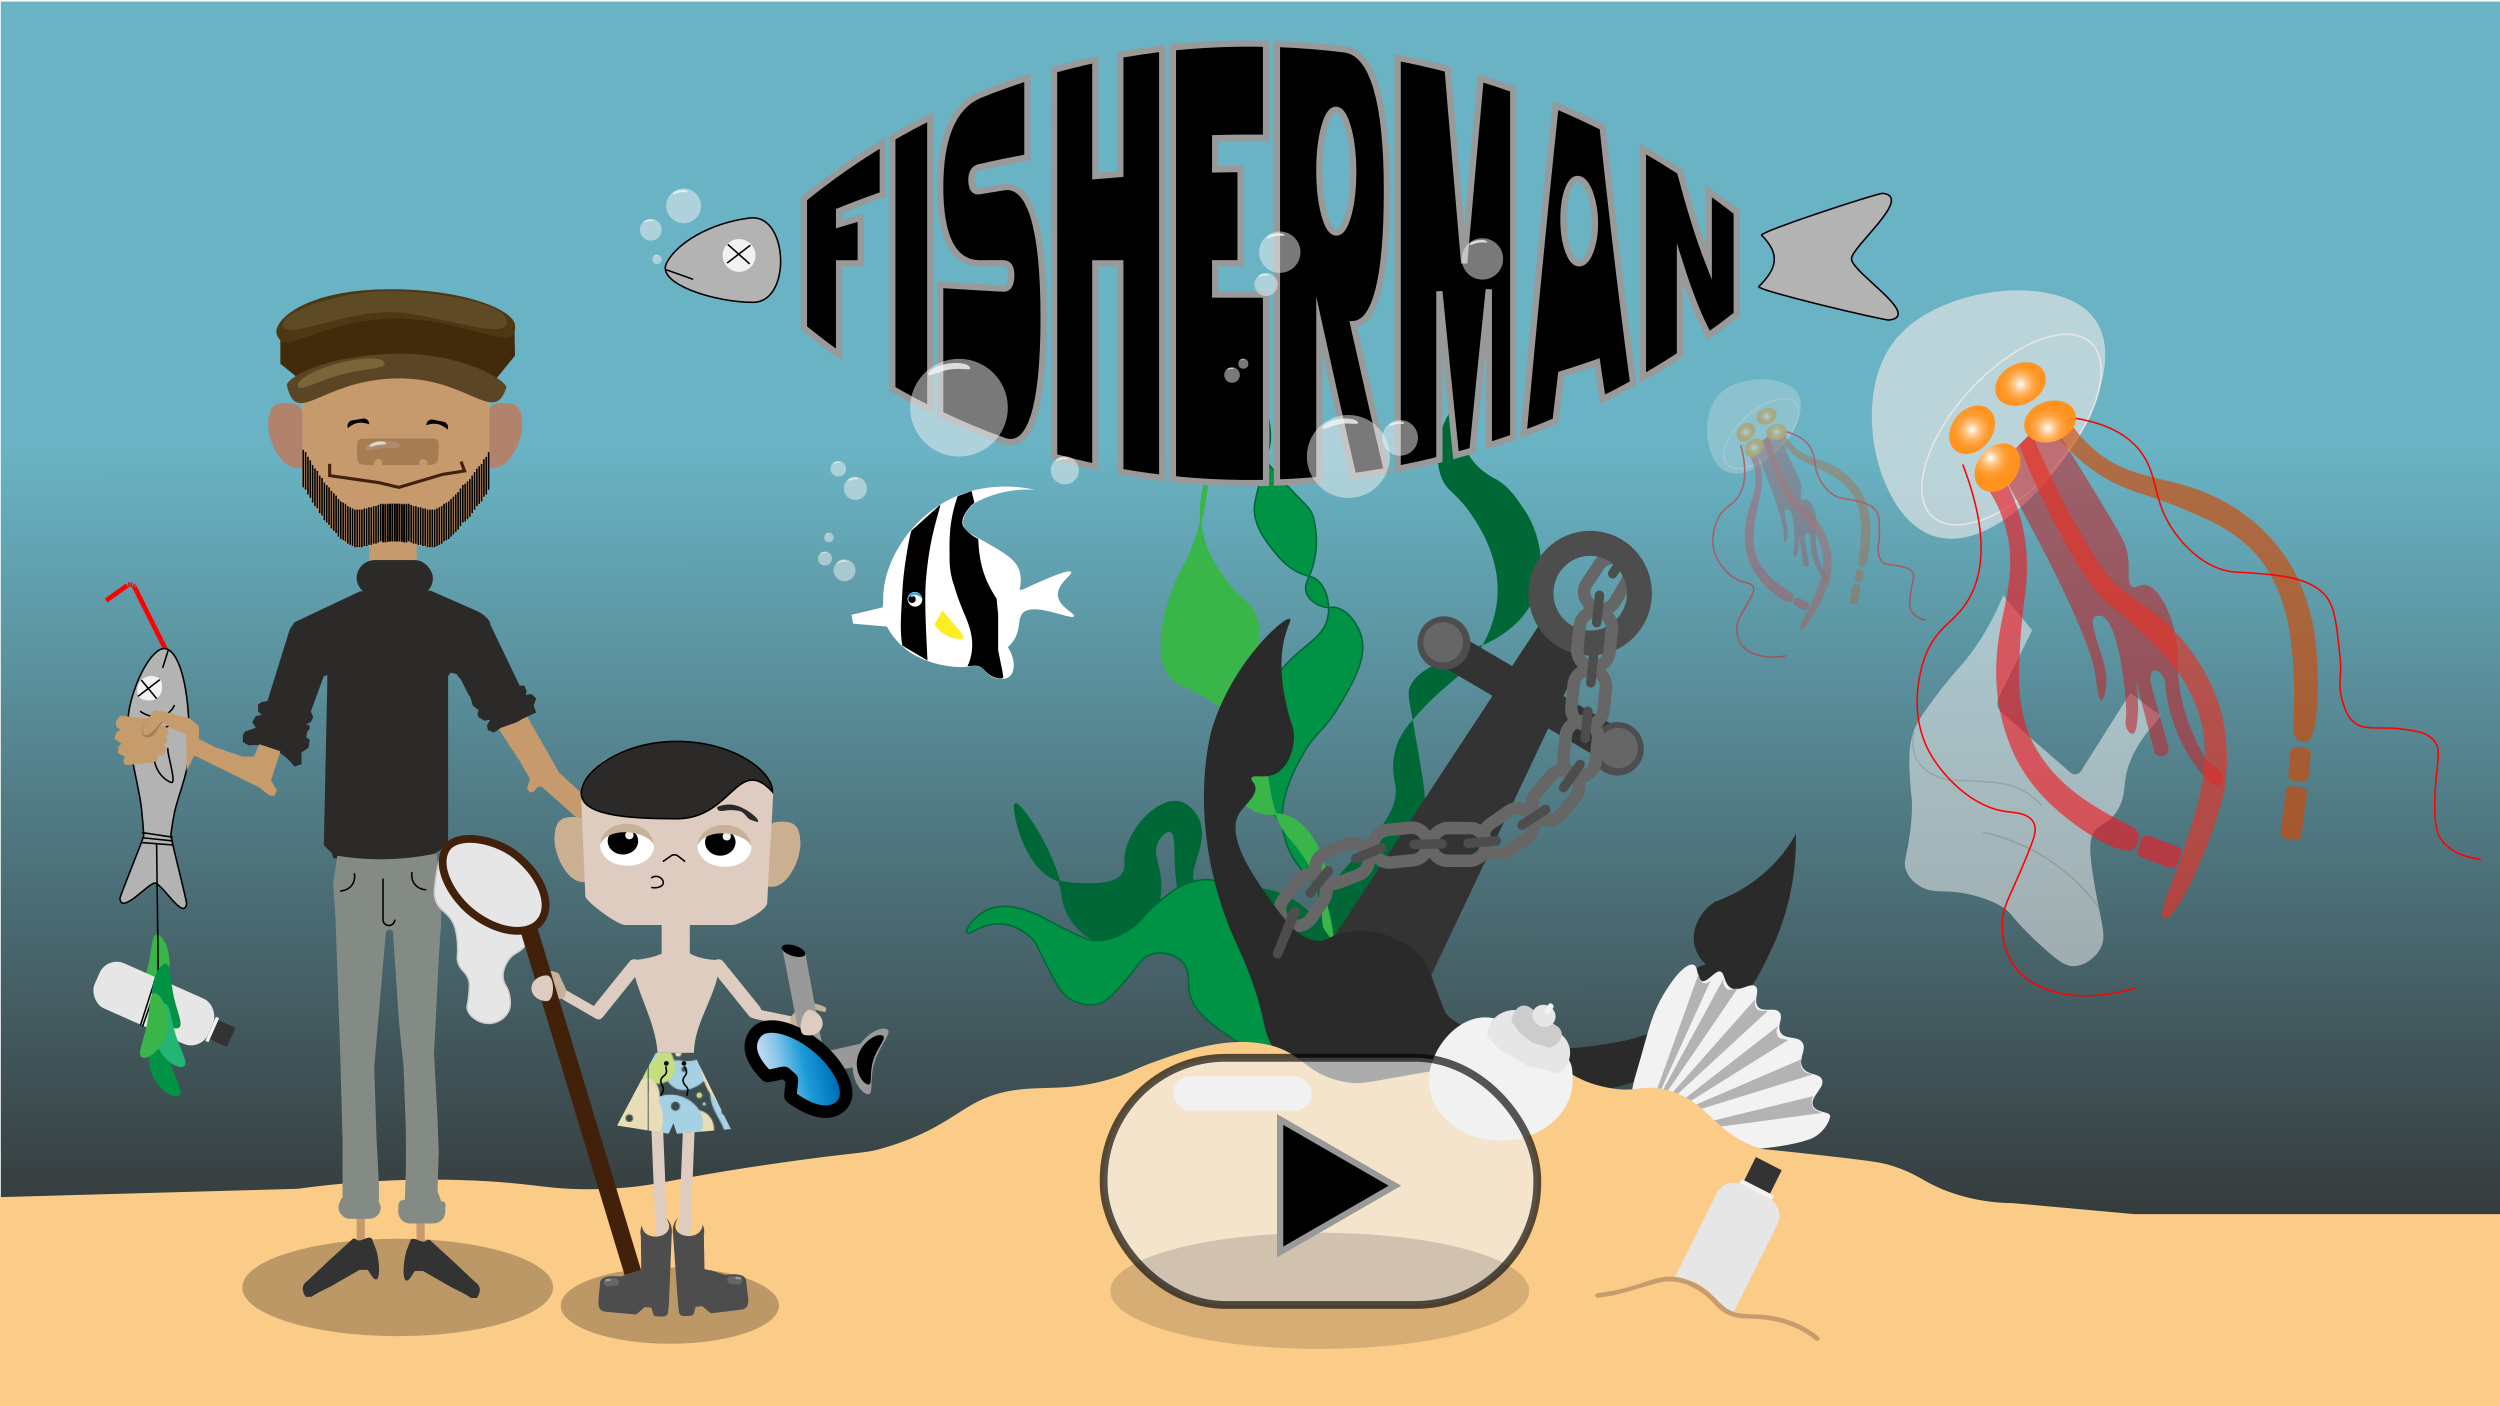 <svg xmlns="http://www.w3.org/2000/svg" xmlns:xlink="http://www.w3.org/1999/xlink" width="1600" height="900" viewBox="0 0 1600 900"><defs><style>.cls-1,.cls-10,.cls-11,.cls-19,.cls-20,.cls-23,.cls-30,.cls-33,.cls-37,.cls-55,.cls-65,.cls-73{fill:none;}.cls-2,.cls-7{fill:#c6dd7f;}.cls-2,.cls-3,.cls-4{mix-blend-mode:multiply;}.cls-3,.cls-5{fill:#e9ddb7;}.cls-4,.cls-6{fill:#a6d0e4;}.cls-8{fill:url(#linear-gradient);}.cls-22,.cls-83,.cls-86,.cls-87,.cls-9{fill:#f2f2f2;}.cls-9{opacity:0.52;}.cls-10,.cls-11{stroke:gray;}.cls-10,.cls-11,.cls-12,.cls-14,.cls-15,.cls-19,.cls-20,.cls-23,.cls-30,.cls-32,.cls-33,.cls-34,.cls-36,.cls-37,.cls-50,.cls-53,.cls-54,.cls-55,.cls-56,.cls-59,.cls-65,.cls-73,.cls-83,.cls-85{stroke-miterlimit:10;}.cls-10{opacity:0.35;}.cls-11{opacity:0.44;}.cls-12,.cls-61{fill:#009245;}.cls-12,.cls-15{stroke:#006837;}.cls-13,.cls-15{fill:#006837;}.cls-14,.cls-60{fill:#39b54a;}.cls-14{stroke:#39b54a;}.cls-16{fill:#333;}.cls-17{fill:#4d4d4d;}.cls-18{fill:#666;}.cls-19{stroke:#666;}.cls-19,.cls-59{stroke-width:8px;}.cls-20{stroke:#4d4d4d;stroke-width:16px;}.cls-21{fill:#2b2a2a;}.cls-23{stroke:#b3b3b3;}.cls-24,.cls-32{fill:#b3b3b3;}.cls-25{fill:#fbcb88;}.cls-26,.cls-54,.cls-56,.cls-64{fill:#e6e6e6;}.cls-27{fill:#ccc;}.cls-28{fill:#c69c6d;}.cls-29{opacity:0.25;}.cls-30,.cls-73{stroke:red;}.cls-30{stroke-width:3px;}.cls-31,.cls-34{fill:#c69a6d;}.cls-32,.cls-33,.cls-36,.cls-50,.cls-53,.cls-59,.cls-83{stroke:#000;}.cls-34{stroke:#c69c6d;}.cls-35{fill:#b1836d;}.cls-37,.cls-55,.cls-56{stroke:#42210b;}.cls-37{stroke-width:2px;}.cls-38{fill:#a67c52;}.cls-39{fill:#ae8b6d;}.cls-40{fill:#d7d9d6;}.cls-41{fill:#422b0b;}.cls-42{fill:#4e3813;}.cls-43{fill:#5a4624;}.cls-44{fill:#7a6539;}.cls-45{fill:#5e4a24;}.cls-46{fill:#caaf91;}.cls-47{fill:#deccc0;}.cls-48{fill:#fff;}.cls-49{fill:#c7b299;}.cls-50,.cls-51{fill:#2c2a28;}.cls-52,.cls-53{fill:#848b85;}.cls-54{stroke:#ccc;}.cls-55{stroke-width:11px;}.cls-56,.cls-83{stroke-width:5px;}.cls-57{fill:url(#Alyssa);}.cls-58{fill:#999;}.cls-59{fill:url(#Sky);}.cls-62{fill:#22b573;}.cls-63{opacity:0.43;}.cls-64,.cls-83{opacity:0.65;}.cls-65{stroke:#e6e6e6;}.cls-66{fill:#c1272d;opacity:0.58;}.cls-67{fill:#d44700;}.cls-67,.cls-68,.cls-69{opacity:0.64;}.cls-68{fill:#ed1c24;}.cls-69{fill:#e93124;}.cls-70{fill:url(#Summer);}.cls-71{fill:url(#Summer-2);}.cls-72{fill:url(#Summer-3);}.cls-74{fill:url(#Summer-4);}.cls-75{fill:url(#Summer-5);}.cls-76{fill:url(#Summer-6);}.cls-77{fill:url(#Summer-7);}.cls-78{fill:url(#Summer-8);}.cls-79{fill:#020100;}.cls-80{fill:#29abe2;}.cls-81{fill:#fcee21;}.cls-82{fill:#fdfdfd;}.cls-84{fill:#1a1a1a;opacity:0.17;}.cls-85{stroke:#999;stroke-width:4px;}.cls-86{opacity:0.5;}.cls-87{opacity:0.82;}</style><linearGradient id="linear-gradient" x1="800.02" y1="-285.77" x2="800.95" y2="1149.33" gradientUnits="userSpaceOnUse"><stop offset="0.4" stop-color="#69b3c4"/><stop offset="0.77" stop-color="#313131"/></linearGradient><pattern id="Alyssa" data-name="Alyssa" width="144.13" height="138.36" patternTransform="translate(89.02 9.25) scale(0.75)" patternUnits="userSpaceOnUse" viewBox="0 0 144.13 138.36"><rect class="cls-1" width="144.13" height="138.36"/><path class="cls-2" d="M211.07,158.52c-11.76-1.38-19.37.35-22.65,3.11-3,2.55-5,5.41-2.25,11.94,2.94,7.09,1.53,14.73-5.53,15.91-6.23,1-10.9-4.85-11.24-12.28-.24-5.18-1.91-8.3-5.54-7.61s-4.63,5.9-3.63,11.76c1.38,8.13,5.53,11.76,6.23,20.23.49,6.06-2.94,13.66-12.46,15-9.3,1.35-15.91-4.33-16.6-10.55-.73-6.59,3.63-10.9,3.11-17.64s-4-10.17-5.87-17.29c-2.77-10.55,1.21-19,7.78-22.66,14.74-8.15,22.83,3.64,36,1.56,10.89-1.73,23.35-18.16,33-19.54,8.23-1.18,13.83,4.66,15,14S221.72,159.78,211.07,158.52Zm-42.19.52a4.15,4.15,0,1,0-4.15,4.15A4.15,4.15,0,0,0,168.88,159Zm49.46-15.39a1.73,1.73,0,1,0-1.73,1.73A1.73,1.73,0,0,0,218.34,143.65Z"/><path class="cls-3" d="M48.83,139.33c0,7.17,4.59,13.82-1,16.34-8.5,3.83-28-14.34-28-36.17,0-12,8.67-19,17.84-19,12.33,0,18,8.17,18,17.5S48.83,131.14,48.83,139.33ZM43.42,134A2.08,2.08,0,1,0,41.35,136,2.07,2.07,0,0,0,43.42,134Z"/><path class="cls-4" d="M123.53,162.83c-7.87,2.74-19.44-15.3-17.67-27,1.24-8.23,7.12-13.19,13.09-14.22,7.52-1.29,12.9,2.6,13.3,7.25.54,6.3-3.63,7.51-4.22,14.95C127.46,150.93,131.72,160,123.53,162.83Zm-3.79-27.51a2.6,2.6,0,1,0-2.59,2.59A2.59,2.59,0,0,0,119.74,135.32Z"/><path class="cls-3" d="M19.39,140.36a2.6,2.6,0,1,1-2.6-2.59A2.59,2.59,0,0,1,19.39,140.36Z"/><path class="cls-4" d="M84.61,132.64c.74,8.1,12.67,7,17.9,14.21,10.52,14.48-1.22,46.37-21.63,46.37-11.74,0-24.21-9.72-24.21-29.22,0-15.83,10.16-21.5,8.25-42.17-1-10.83-12.5-20.34-12.5-34.75C52.42,81.16,56,73.64,64,73.64c7,0,10.82,6,10.82,12.9,0,6.79-5.38,15.74,1.38,19,5.24,2.57,13.21-4.77,19.5-6.75,5.19-1.63,12.38.23,14.75,8.5,2.53,8.88-3.26,14.75-11.6,16.7C92.51,125.5,84,126.2,84.61,132.64Zm-16-30.56a3.29,3.29,0,1,0-3.29,3.29A3.3,3.3,0,0,0,68.63,102.08Zm26,9.7a2.33,2.33,0,1,0-2.33-2.33A2.34,2.34,0,0,0,94.61,111.78Zm-20,59.67a3.29,3.29,0,1,0-3.29,3.28A3.29,3.29,0,0,0,74.63,171.45Z"/><path class="cls-2" d="M66.94,158.52c-11.76-1.38-19.37.35-22.65,3.11-3,2.55-5,5.41-2.25,11.94,2.94,7.09,1.53,14.73-5.53,15.91-6.23,1-10.9-4.85-11.24-12.28-.24-5.18-1.91-8.3-5.54-7.61s-4.63,5.9-3.63,11.76c1.38,8.13,5.54,11.76,6.23,20.23.49,6.06-2.94,13.66-12.45,15C.57,218-6,212.3-6.73,206.08c-.73-6.59,3.63-10.9,3.12-17.64s-4-10.17-5.88-17.29c-2.77-10.55,1.21-19,7.78-22.66,14.74-8.15,22.83,3.64,36,1.56,10.89-1.73,23.35-18.16,33-19.54,8.23-1.18,13.83,4.66,15,14S77.59,159.78,66.94,158.52ZM24.75,159a4.15,4.15,0,1,0-4.15,4.15A4.15,4.15,0,0,0,24.75,159Zm49.46-15.39a1.73,1.73,0,1,0-1.73,1.73A1.73,1.73,0,0,0,74.21,143.65Z"/><path class="cls-4" d="M190.32,112c0,6.22-4.15,10.72-8.65,11.58s-8.31-1.28-13,1.21c-4.84,2.6-7.09,11.07-16.77,11.07-8,0-15.22-7.95-15.22-18.85,0-20.23,13.14-29.22,25.6-29.22C178.91,87.78,190.32,100.4,190.32,112ZM170.61,97.63a3.81,3.81,0,1,0-3.81,3.81A3.81,3.81,0,0,0,170.61,97.63Z"/><path class="cls-2" d="M211.07,20.16c-11.76-1.38-19.37.34-22.65,3.11-3,2.55-5,5.41-2.25,11.93,2.94,7.09,1.53,14.74-5.53,15.91-6.23,1-10.9-4.84-11.24-12.27-.24-5.19-1.91-8.3-5.54-7.61s-4.63,5.9-3.63,11.76c1.38,8.12,5.53,11.76,6.23,20.23.49,6-2.94,13.66-12.46,15-9.3,1.36-15.91-4.32-16.6-10.54-.73-6.59,3.63-10.9,3.11-17.64s-4-10.17-5.87-17.3c-2.77-10.55,1.21-19,7.78-22.65,14.74-8.15,22.83,3.64,36,1.55,10.89-1.72,23.35-18.15,33-19.54,8.23-1.17,13.83,4.67,15,14S221.72,21.41,211.07,20.16Zm-42.19.52a4.15,4.15,0,1,0-4.15,4.15A4.15,4.15,0,0,0,168.88,20.68ZM218.34,5.29A1.73,1.73,0,1,0,216.61,7,1.73,1.73,0,0,0,218.34,5.29Z"/><path class="cls-4" d="M31.83,83.64c-13.95,2-21.16-13.33-17.66-20.33,3.66-7.34,12.12-4.17,19.5-4.17,9.66,0,16.36-7.57,20.41-2.25C58.33,62.47,49.07,81.18,31.83,83.64Zm.53-17.48a2.25,2.25,0,1,0-2.25,2.25A2.25,2.25,0,0,0,32.36,66.16Z"/><path class="cls-3" d="M48.83,1c0,7.17,4.59,13.82-1,16.33-8.5,3.84-28-14.33-28-36.16,0-12,8.67-19,17.84-19,12.33,0,18,8.16,18,17.5S48.83-7.22,48.83,1ZM43.42-4.4a2.07,2.07,0,0,0-2.07-2.07A2.08,2.08,0,0,0,39.27-4.4a2.08,2.08,0,0,0,2.08,2.08A2.08,2.08,0,0,0,43.42-4.4Z"/><path class="cls-4" d="M46.19,112c0,6.22-4.15,10.72-8.64,11.58s-8.32-1.28-13,1.21c-4.84,2.6-7.09,11.07-16.77,11.07-8,0-15.22-7.95-15.22-18.85,0-20.23,13.15-29.22,25.6-29.22C34.78,87.78,46.19,100.4,46.19,112ZM26.48,97.63a3.81,3.81,0,1,0-3.81,3.81A3.81,3.81,0,0,0,26.48,97.63Z"/><path class="cls-2" d="M45.5,88.3a2.42,2.42,0,1,1-2.42-2.43A2.42,2.42,0,0,1,45.5,88.3Z"/><path class="cls-4" d="M129.2,69.79c-3.19,4.68,1,10.72-1.38,15.22s-6.75,5-9.86,2.59c-3.64-2.82-3.41-6.64-8.3-8.82-5.53-2.46-18,2.25-19.72-7.26-.87-4.81,2.38-8.57,7.27-9.68,6.05-1.39,9.35-.18,15.39-3.12s11.24-9,22.13-12.1c10.41-3,16.08,1.55,16.61,5.88C152.37,61,134.21,62.45,129.2,69.79ZM127,62.35a2.25,2.25,0,1,0-2.25,2.25A2.24,2.24,0,0,0,127,62.35Z"/><path class="cls-3" d="M156.17,109c0,17.17-14.5,25.5-27,22.83-10.27-2.19-12.84-17.33-16.67-26.16-3.71-8.56-8.83-22.5-20.17-22.5-11.19,0-12.83,14.5-23.66,14.5-11,0-24.5-15.67-24.5-39.67C44.17,43.3,54,26.52,65,27.3,76.67,28.14,69.5,47,80.33,47c9.5,0,7.86-16.26,9.17-23.33,1.67-9,6.83-14.17,18.5-13.17,14.44,1.24,22.33,13.5,18.87,23.35-4,11.45-23.87,17.32-21.54,30.49,1.35,7.59,13,12,26,16.16C145.86,85.13,156.17,91.8,156.17,109Zm-45-75.84a3.29,3.29,0,1,0,3.29-3.29A3.29,3.29,0,0,0,111.21,33.13ZM64.52,58a1.73,1.73,0,1,0-1.73,1.73A1.73,1.73,0,0,0,64.52,58ZM82,68.75a3.81,3.81,0,1,0-3.81,3.81A3.8,3.8,0,0,0,82,68.75Zm19.89-15.56a1.56,1.56,0,1,0-1.56,1.56A1.56,1.56,0,0,0,101.88,53.19Zm29.64,54.69a3.18,3.18,0,1,0-3.17,3.18A3.17,3.17,0,0,0,131.52,107.88Z"/><path class="cls-4" d="M123.53,24.47c-7.87,2.73-19.44-15.3-17.67-27C107.1-10.78,113-15.74,119-16.77c7.52-1.3,12.9,2.6,13.3,7.24.54,6.31-3.63,7.52-4.22,15C127.46,12.57,131.72,21.62,123.53,24.47ZM119.74-3a2.59,2.59,0,0,0-2.59-2.6,2.59,2.59,0,0,0-2.6,2.6,2.59,2.59,0,0,0,2.6,2.59A2.59,2.59,0,0,0,119.74-3Z"/><path class="cls-3" d="M19.39,2a2.6,2.6,0,1,1-2.6-2.59A2.59,2.59,0,0,1,19.39,2Z"/><path class="cls-3" d="M153.38,88.74c0-8.41-5.07-15.23-11.34-15.23s-11.33,6.82-11.33,15.23,5.07,12.44,11.33,12.44S153.38,97.15,153.38,88.74Z"/><path class="cls-4" d="M84.61-5.72c.74,8.1,12.67,7,17.9,14.21C113,23,101.29,54.86,80.88,54.86c-11.74,0-24.21-9.72-24.21-29.22,0-15.84,10.16-21.5,8.25-42.17-1-10.83-12.5-20.34-12.5-34.75C52.42-57.2,56-64.73,64-64.73c7,0,10.82,6,10.82,12.9s-5.38,15.75,1.38,19c5.24,2.57,13.21-4.77,19.5-6.75,5.19-1.63,12.38.23,14.75,8.5,2.53,8.88-3.26,14.75-11.6,16.7C92.51-12.86,84-12.16,84.61-5.72Zm-16-30.56a3.29,3.29,0,0,0-3.29-3.29,3.29,3.29,0,0,0-3.29,3.29A3.29,3.29,0,0,0,65.34-33,3.29,3.29,0,0,0,68.63-36.28Zm26,9.69a2.33,2.33,0,0,0,2.33-2.33,2.33,2.33,0,0,0-2.33-2.32,2.32,2.32,0,0,0-2.33,2.32A2.33,2.33,0,0,0,94.61-26.59Zm-20,59.68a3.29,3.29,0,1,0-3.29,3.28A3.29,3.29,0,0,0,74.63,33.09Z"/><path class="cls-2" d="M66.94,20.16c-11.76-1.38-19.37.34-22.65,3.11-3,2.55-5,5.41-2.25,11.93,2.94,7.09,1.53,14.74-5.53,15.91-6.23,1-10.9-4.84-11.24-12.27-.24-5.19-1.91-8.3-5.54-7.61S15.1,37.13,16.1,43c1.38,8.12,5.54,11.76,6.23,20.23.49,6-2.94,13.66-12.45,15C.57,79.62-6,73.94-6.73,67.72c-.73-6.59,3.63-10.9,3.12-17.64s-4-10.17-5.88-17.3c-2.77-10.55,1.21-19,7.78-22.65C13,2,21.12,13.77,34.26,11.68,45.15,10,57.61-6.47,67.29-7.86c8.23-1.17,13.83,4.67,15,14S77.59,21.41,66.94,20.16Zm-42.19.52a4.15,4.15,0,1,0-4.15,4.15A4.15,4.15,0,0,0,24.75,20.68ZM74.21,5.29A1.73,1.73,0,1,0,72.48,7,1.73,1.73,0,0,0,74.21,5.29Z"/><path class="cls-2" d="M130.24,42.47a1.39,1.39,0,1,1-1.39-1.39A1.38,1.38,0,0,1,130.24,42.47Z"/><path class="cls-5" d="M135.77,4.08a2.25,2.25,0,1,1-2.25-2.25A2.25,2.25,0,0,1,135.77,4.08Z"/><path class="cls-6" d="M52.24,27.25A1.21,1.21,0,1,1,51,26,1.21,1.21,0,0,1,52.24,27.25Z"/><path class="cls-6" d="M48.61,95.73a1.38,1.38,0,1,1-1.38-1.38A1.38,1.38,0,0,1,48.61,95.73Z"/><path class="cls-3" d="M133.18,73.77A1.21,1.21,0,1,1,132,72.56,1.21,1.21,0,0,1,133.18,73.77Z"/><path class="cls-7" d="M95.89,91.69a3.41,3.41,0,1,1-3.41-3.4A3.41,3.41,0,0,1,95.89,91.69Z"/><path class="cls-3" d="M100.87,131.55a2.1,2.1,0,1,1-2.1-2.1A2.1,2.1,0,0,1,100.87,131.55Z"/><path class="cls-3" d="M62.07,125.25a1.58,1.58,0,1,1-1.58-1.57A1.58,1.58,0,0,1,62.07,125.25Z"/><circle class="cls-7" cx="133.12" cy="11.21" r="2.62"/><circle class="cls-4" cx="123.15" cy="46.07" r="2.36"/><path class="cls-5" d="M27.72,52.63A2.62,2.62,0,1,1,25.1,50,2.62,2.62,0,0,1,27.72,52.63Z"/><path class="cls-4" d="M22.74,45.55a1.31,1.31,0,1,1-1.31-1.31A1.31,1.31,0,0,1,22.74,45.55Z"/><path class="cls-3" d="M87,97.46a1.58,1.58,0,1,1-1.58-1.57A1.57,1.57,0,0,1,87,97.46Z"/><path class="cls-4" d="M-14.93,69.79c-3.19,4.68,1,10.72-1.38,15.22s-6.75,5-9.86,2.59c-3.64-2.82-3.41-6.64-8.3-8.82-5.53-2.46-18,2.25-19.72-7.26-.87-4.81,2.38-8.57,7.27-9.68,6.05-1.39,9.35-.18,15.39-3.12s11.24-9,22.13-12.1C1,43.64,6.68,48.17,7.21,52.5,8.24,61-9.92,62.45-14.93,69.79Zm-2.25-7.44a2.24,2.24,0,0,0-2.25-2.24,2.24,2.24,0,0,0-2.24,2.24,2.24,2.24,0,0,0,2.24,2.25A2.24,2.24,0,0,0-17.18,62.35Z"/><path class="cls-3" d="M12,109c0,17.17-14.5,25.5-27,22.83-10.27-2.19-12.84-17.33-16.67-26.16-3.71-8.56-8.83-22.5-20.17-22.5s-12.83,14.5-23.66,14.5C-86.46,97.64-100,82-100,58c0-14.67,9.8-31.45,20.83-30.67C-67.46,28.14-74.63,47-63.8,47c9.5,0,7.86-16.26,9.17-23.33,1.67-9,6.83-14.17,18.5-13.17C-21.69,11.71-13.8,24-17.26,33.82c-4,11.45-23.87,17.32-21.54,30.49,1.35,7.59,13,12,26,16.16C1.73,85.13,12,91.8,12,109ZM-32.91,33.13a3.28,3.28,0,0,0,3.28,3.28,3.29,3.29,0,0,0,3.29-3.28,3.29,3.29,0,0,0-3.29-3.29A3.28,3.28,0,0,0-32.91,33.13ZM-79.61,58a1.73,1.73,0,0,0-1.73-1.73A1.74,1.74,0,0,0-83.07,58a1.73,1.73,0,0,0,1.73,1.73A1.72,1.72,0,0,0-79.61,58Zm17.47,10.72A3.8,3.8,0,0,0-65.95,65a3.8,3.8,0,0,0-3.8,3.8,3.81,3.81,0,0,0,3.8,3.81A3.81,3.81,0,0,0-62.14,68.75Zm19.89-15.56a1.56,1.56,0,0,0-1.56-1.56,1.56,1.56,0,0,0-1.56,1.56,1.56,1.56,0,0,0,1.56,1.56A1.56,1.56,0,0,0-42.25,53.19Zm29.64,54.69a3.17,3.17,0,0,0-3.17-3.17A3.17,3.17,0,0,0-19,107.88a3.18,3.18,0,0,0,3.18,3.18A3.17,3.17,0,0,0-12.61,107.88Z"/><path class="cls-3" d="M9.26,88.74c0-8.41-5.08-15.23-11.34-15.23s-11.34,6.82-11.34,15.23,5.07,12.44,11.34,12.44S9.26,97.15,9.26,88.74Z"/></pattern><linearGradient id="Sky" x1="355.25" y1="1371.19" x2="409.49" y2="1371.19" gradientTransform="translate(-148.32 -577.41) rotate(-12.01)" gradientUnits="userSpaceOnUse"><stop offset="0" stop-color="#cce0f4"/><stop offset="0.06" stop-color="#c3dcf2"/><stop offset="0.17" stop-color="#a9d2ee"/><stop offset="0.31" stop-color="#80c2e7"/><stop offset="0.46" stop-color="#47acde"/><stop offset="0.57" stop-color="#1e9cd7"/><stop offset="0.87" stop-color="#0075be"/><stop offset="0.99" stop-color="#005b97"/></linearGradient><radialGradient id="Summer" cx="1117.34" cy="276.51" r="5.9" gradientTransform="translate(522.78 -709.09) rotate(45)" gradientUnits="userSpaceOnUse"><stop offset="0" stop-color="#fff"/><stop offset="0.09" stop-color="#ffedd8"/><stop offset="0.21" stop-color="#ffd5a7"/><stop offset="0.33" stop-color="#ffc17d"/><stop offset="0.46" stop-color="#ffb05b"/><stop offset="0.59" stop-color="#ffa340"/><stop offset="0.72" stop-color="#ff9a2d"/><stop offset="0.86" stop-color="#ff9522"/><stop offset="1" stop-color="#ff931e"/></radialGradient><radialGradient id="Summer-2" cx="1130.6" cy="266.44" r="5.9" gradientTransform="translate(190.85 -416.29) rotate(22.74)" xlink:href="#Summer"/><radialGradient id="Summer-3" cx="1122.65" cy="286.58" r="5.9" gradientTransform="matrix(1, 0, 0, 1, 0, 0)" xlink:href="#Summer"/><radialGradient id="Summer-4" cx="1136.96" cy="276.51" r="5.9" gradientTransform="translate(97.95 -261.63) rotate(13.71)" xlink:href="#Summer"/><radialGradient id="Summer-5" cx="1264.71" cy="280.77" r="15.09" gradientTransform="translate(566.43 -817.72) rotate(45)" xlink:href="#Summer"/><radialGradient id="Summer-6" cx="1298.6" cy="255.02" r="15.09" gradientTransform="translate(194.03 -491.23) rotate(22.74)" xlink:href="#Summer"/><radialGradient id="Summer-7" cx="1278.27" cy="306.53" r="15.09" gradientTransform="matrix(0.99, -0.11, 0.11, 0.99, -25.2, 130.27)" xlink:href="#Summer"/><radialGradient id="Summer-8" cx="1314.87" cy="280.77" r="15.09" gradientTransform="matrix(0.97, 0.24, -0.24, 0.97, 101.21, -314.67)" xlink:href="#Summer"/></defs><title>forside</title><g id="baggrund"><rect id="vand" class="cls-8" x="0.5" y="1" width="1600" height="901"/><g id="plastik_pose" data-name="plastik pose"><path class="cls-9" d="M1382.63,458l-19.21-14.53-31.53,49.91a4.57,4.57,0,0,1-7,.91L1281,456a7.83,7.83,0,0,1-1.87-9.38l21.45-43.27L1282.08,381c-8.82,21.34-18.87,35.43-26.68,44.52-3.47,4-7.94,8.77-14.34,17.27-10.11,13.42-15.16,20.12-17.38,28.74-2.43,9.49-1.77,19.14-1,31.25.45,6.6.81,6.05.94,10.87.06,2,.27,12.32-2.62,28.15-1.58,8.66-2.58,10.7-1.36,14.57,2,6.29,7.39,9.74,8.8,10.61,6.13,3.79,12.12,3.41,17.3,3.57,13.47.42,26.48,4.62,34.41,9.09s5.2,6,24.22,23.81c13.86,13,18.36,15.1,23.1,14.88,6.88-.32,13.46-5.29,16.71-11.17,4.26-7.73,1.1-14-3.27-38.5-4.82-27.13-3.26-32.47-.53-36.29,4.13-5.77,8.74-5,13.89-12.41s5.13-14.7,5.79-20c1.16-9.45,5.59-22.59,20.22-38.27Z"/><path class="cls-10" d="M1306.75,515.54a46.11,46.11,0,0,0-15.6-11.25c-6.94-3-13.08-3.47-25.07-4.3-15-1-17.41.38-24.27-2.26-3.8-1.47-10.57-4.07-14.63-11.16-4.36-7.61-2.8-15.51-2.25-17.84"/><path class="cls-11" d="M1268.92,532.58c13.78,3.12,37,10.57,57.93,29.89a120.24,120.24,0,0,1,16.82,19.19"/></g></g><g id="Titelskærm_plante"><g id="plante"><path class="cls-12" d="M887.2,674.51c13.32-2.86,24.63-57.61,2.3-81.49-11.3-12.08-22.11-6.53-42.52-23.28-8.05-6.6-20.26-16.62-24.71-33.18-6-22.24,5.64-43,11.49-53.55,8.71-15.61,12.82-13.42,24.14-32.6,9-15.32,18.05-31.08,12.64-45.4-.57-1.51-5.6-14.29-16.09-16.3-2.1-.4-2.91.47-5.75,0-5.19-.84-11-4.38-12.64-9.31-1.46-4.48,1-8.82,2.3-11.64a57.77,57.77,0,0,0,2.3-36.09c-2.27-8.7-5.89-7.15-31-37.25-5-6.05-9.5-11.61-10.34-19.79-.92-8.86,2.62-18.57,5.74-18.63,3.51-.07,8,12,8.05,23.28,0,7.38-1.92,9.17-6.9,29.11-2.48,10-3.72,15-3.44,18.62.82,10.76,6.84,18.48,11.49,24.45,3.58,4.59,8.57,11,17.23,15.14,6.16,2.93,8,1.78,11.5,4.65,6.44,5.28,8.24,15.68,6.89,23.29-2.14,12-12,16.13-23,26.77-5.53,5.38-26.19,26.9-27.58,52.39-1.58,28.84,21.9,55.61,27.58,61.7,6.41,6.87,10.19,8.86,13.79,16.3,6.18,12.78,1.61,20.55,3.45,43.07A137.74,137.74,0,0,0,851,628.53c6.88,19.68,16.14,30.16,19.54,33.76C878.72,671,882.93,675.43,887.2,674.51Z"/><path class="cls-13" d="M872.26,695.47c-16.11,1.13-51.63-66.36-31-111.76,14.15-31.16,56.27-55.32,51.72-81.49-.56-3.22-2.75-11.74,0-22.12,2.41-9.11,7.42-15.15,11.49-19.79,19.15-21.86,27-23.81,36.77-36.09,3.28-4.13,16.76-21.58,17.24-45.4.49-24.44-13-43.86-17.24-50.06-10.45-15.1-16.15-14.08-19.53-25.61-3.94-13.43-1-31.31,9.19-43.08.8-.92,2.56-3.85,3.45-3.49s.2,4.6,0,5.82c-.1.58-1.72,14.58,4.59,26.78a39.35,39.35,0,0,0,5.75,8.15,44.43,44.43,0,0,0,12.64,9.31c8.16,4.61,12.67,11.31,18.39,19.79,8.11,12,15.72,35.27,5.74,57.05-7.7,16.82-23.32,24.83-28.15,27.35-5.26,2.75-5.29,1.83-14.94,5.82-20.21,8.37-31.13,12.89-35.63,22.12-2.34,4.82-1.15,7.25,3.45,33.76,3.48,20,5.22,30.06,5.75,38.42,1.18,18.78-2.25,33-4.6,43.07C885.68,647,885.54,694.54,872.26,695.47Z"/><path class="cls-14" d="M877.43,696.05a139.39,139.39,0,0,1-19.53-44.24c-6.89-28.56-.39-43.71-9.2-73.34a109,109,0,0,0-17.24-34.92c-2.57-3.43-4-4.9-5.74-7-18.48-22.28-9.13-41.84-24.13-64-11.1-16.4-30.74-27.18-36.78-30.26-9.11-4.66-11.33-4.08-14.94-8.15-15.25-17.22.08-55.05,2.3-60.54,3.13-7.72,4.39-8.45,8-16.3,12.72-27.33,12.91-53.51,12.65-53.55s-9.13,23.09-1.15,45.4c3.34,9.36,9.27,17.5,12.64,22.12,10.8,14.84,14.58,12.83,18.39,21,8.26,17.63-3,40.9-8,51.22-7,14.42-10.26,12.83-12.64,22.12-5.09,19.9,5,46.22,21.83,53.55,9,3.95,13.23-.57,23,4.66,11.44,6.13,16.32,18,18.39,23.28,8.11,20.57-1.86,28.18,2.29,47.73,5.6,26.33,26.86,27.42,34.48,53.55C885,658.37,886.39,673.89,877.43,696.05Z"/><path class="cls-15" d="M863.64,686.74c7.35-1.69,11.09-43.67-8-78-5.45-9.78-16.51-29.62-37.93-37.25-25-8.93-45.74,5.44-52.86-4.66s10.53-28,1.15-44.24c-1-1.7-5-8.06-11.49-9.31-14-2.69-34.22,19.11-34.48,37.25,0,3,.46,5.38-1.15,8.15-4.47,7.71-18.94,7.23-26.43,7-5.35-.18-11-.37-16.09-2.33-21.82-8.42-29.1-47.82-26.43-48.9s25.5,29.95,29.88,58.21a35.15,35.15,0,0,0,4.6,14c1.29,2.13,10.1,16.74,26.43,17.46,1.37.06,13.22.4,21.83-8.15,9.61-9.52,11.5-26.43,9.2-38.41-1.33-6.89-4.11-12.51-1.15-18.63,1.52-3.15,5.11-7.56,8-7,7.54,1.49-2.2,33.43,12.64,54.71,11.81,16.93,27.63,10.56,50.57,24.45C853.07,636,855.29,688.65,863.64,686.74Z"/><path class="cls-12" d="M883.18,684.41c.38,4.52-17.95,12.91-36.78,10.48-6-.78-11.35-2.58-28.73-12.81-35.54-20.92-53.38-31.69-56.31-46.56-1.57-8,.59-14.23-4.59-19.8-4.93-5.28-13.85-7.16-20.69-4.65-5.77,2.12-7.29,6.35-13.79,14-9.16,10.74-14,16-19.53,17.46-9.06,2.38-17.48-2.9-18.39-3.49-5.66-3.66-9.6-11.42-17.24-26.78-3.45-6.94-3.65-8-5.75-10.47-.67-.79-8.57-9.72-20.68-10.48-12.47-.79-20.45,7.66-21.84,5.82s4.38-11.17,13.79-15.14c10.54-4.43,21.64-.31,28.73,2.33,6.38,2.37,5.9,3.37,23,11.64,10.07,4.88,12.29,5.53,14.94,5.83,9.74,1.08,17.7-3.42,21.83-5.83,9.12-5.31,8.68-9,21.84-19.79,6.58-5.38,10.16-8.26,16.09-10.47,3.4-1.27,14.68-5.48,23,0a17,17,0,0,1,4.6,4.65c11.18,15.59,16.77,23.39,20.68,36.09,5.09,16.53,0,16.88,4.6,30.27,6.41,18.6,20.22,29.36,23,31.43C857.56,685.15,882.74,679.16,883.18,684.41Z"/></g></g><g id="anker_Titelskærm"><g id="anker"><polygon class="cls-16" points="852.61 601.23 862.02 651.74 914.71 626.96 1014.78 415.72 985.77 398.93 852.61 601.23"/><polygon class="cls-16" points="1030.62 463.02 1019.33 482.83 926.24 428.39 937.53 408.58 1030.62 463.02"/><ellipse class="cls-17" cx="924.11" cy="411.57" rx="16.93" ry="17.15"/><ellipse class="cls-17" cx="1035.12" cy="479.24" rx="16.93" ry="17.15"/><ellipse class="cls-18" cx="923.64" cy="411.1" rx="12.7" ry="12.87"/><ellipse class="cls-18" cx="1035.59" cy="478.76" rx="12.7" ry="12.87"/><g id="lænke"><path class="cls-19" d="M1019.12,388.28h0c-4.72-3.2-6.94-9.73-3.78-14.52l8-12.11a10.29,10.29,0,0,1,14.34-2.88h0a10.59,10.59,0,0,1,2.85,14.53l-7.06,12.1A10.28,10.28,0,0,1,1019.12,388.28Z"/><ellipse id="top_anker" data-name="top anker" class="cls-20" cx="1017.72" cy="379.65" rx="31.52" ry="31.93"/><path class="cls-17" d="M1030.49,369.72h0a3.1,3.1,0,0,1-.86-4.23l9.48-14.58a3,3,0,0,1,4.17-.87h0a3.08,3.08,0,0,1,.86,4.23l-9.47,14.57A3,3,0,0,1,1030.49,369.72Z"/><path class="cls-19" d="M1018.73,426.67h0a10.47,10.47,0,0,1-9.22-11.49L1011,400.7a10.42,10.42,0,0,1,11.35-9.35h0a10.47,10.47,0,0,1,9.22,11.49l-1.48,14.49A10.39,10.39,0,0,1,1018.73,426.67Z"/><path class="cls-19" d="M1014.93,464h0a10.47,10.47,0,0,1-9.22-11.49l1.47-14.49a10.41,10.41,0,0,1,11.35-9.34h0a10.47,10.47,0,0,1,9.22,11.49l-1.47,14.49A10.41,10.41,0,0,1,1014.93,464Z"/><path class="cls-17" d="M1017.81,440h0a3.05,3.05,0,0,1-2.69-3.35l1.85-18.23a3,3,0,0,1,3.31-2.73h0a3.06,3.06,0,0,1,2.69,3.36l-1.85,18.23A3,3,0,0,1,1017.81,440Z"/><path class="cls-19" d="M1009.86,496.81h0a10.47,10.47,0,0,1-9.22-11.49l1.47-14.49a10.41,10.41,0,0,1,11.35-9.34h0a10.47,10.47,0,0,1,9.22,11.49l-1.47,14.48A10.42,10.42,0,0,1,1009.86,496.81Z"/><path class="cls-19" d="M984.24,522.55h0a10.59,10.59,0,0,1-1.14-14.76l9.34-11.07a10.27,10.27,0,0,1,14.57-1.16h0a10.59,10.59,0,0,1,1.14,14.77l-9.34,11.07A10.28,10.28,0,0,1,984.24,522.55Z"/><path class="cls-17" d="M998.91,506.57h0a3.09,3.09,0,0,1-.68-4.26l10.61-14.85a3,3,0,0,1,4.21-.68h0a3.08,3.08,0,0,1,.67,4.26l-10.6,14.85A3,3,0,0,1,998.91,506.57Z"/><path class="cls-17" d="M1014.19,475.6h0a3.05,3.05,0,0,1-2.69-3.35l1.76-17.36a3,3,0,0,1,3.31-2.73h0a3.06,3.06,0,0,1,2.69,3.35l-1.77,17.37A3,3,0,0,1,1014.19,475.6Z"/><path class="cls-19" d="M823.66,590.7h0c4.68,3.28,12.09,2.08,15.33-2.65l8.18-12a10.58,10.58,0,0,0-2.62-14.57h0a10.28,10.28,0,0,0-14.38,2.64l-9.12,12A10.59,10.59,0,0,0,823.66,590.7Z"/><path id="spidsen_af_skaftet" data-name="spidsen af skaftet" class="cls-21" d="M1127.86,618.73c20-34.57,21.82-68.21,21.52-85a95.4,95.4,0,0,1-12,16.82,98,98,0,0,1-39.68,26.56"/><path id="skaftet" class="cls-21" d="M1097.87,577c-8.37,5-15.9,16.37-13.44,27.9a24.21,24.21,0,0,0,7.56,12.66,10.56,10.56,0,0,0-5.29,1.45c-6.28,3.83-.37,14.77-2.66,21.27-4.78,13.62-32,23.83-48.92,26.68-38.22,6.46-38.57,3.82-62.09,0,0,0-39.59-5.83-48-19.06-1.82-2.86-9.68-27.17-13.17-32.4-7-10.44-20.2-15.09-20.2-15.09-14-7-27.5-4.28-31.82-3.35-9.48,2-9.83,5-15.65,5.06-12,.17-21.18-12.23-30.52-25.25-10.74-15-29.35-40.91-20.76-55.84,3.45-6,12.29-12,10.37-18.07-.77-2.43-2.85-3.61-2.32-5,.94-2.57,7.94.38,14.42-2.31,9.28-3.85,14.15-17.83,12.37-28.41a28.75,28.75,0,0,0-1.38-4.93c-1.32-4-8.26-25.75-5.63-46.59,1.66-13.12,6.21-18.76,4.85-19.61-3.3-2.06-36.38,27.13-49.69,69.51,0,0-19.58,62.34,16,139.65,1.15,2.51,5.37,11.39,9.83,24,7.17,20.33,6.37,26.07,9.7,34.56,10.15,25.93,45.75,44.5,75,43.34,14.61-.57,18.08-5.69,43.28-6.94,8.81-.44,16.7-.13,32.1.5,27.1,1.12,33.41.29,43.24-.4,27.28-1.91,45.92-9.42,54.56-13.34,46.87-21.25,67.84-65.06,73.39-78.43"/><path class="cls-17" d="M816,613h0a3,3,0,0,0,4.16-.95l11.52-27a3.09,3.09,0,0,0-.94-4.21h0c-1.41-.89-4.22-.46-5.1,1L815,608.82A3.08,3.08,0,0,0,816,613Z"/><path class="cls-17" d="M1021.56,401.48h0a3.05,3.05,0,0,1-2.69-3.35l1.77-17.36A3,3,0,0,1,1024,378h0a3.06,3.06,0,0,1,2.69,3.36l-1.77,17.36A3,3,0,0,1,1021.56,401.48Z"/><rect class="cls-19" x="923.06" y="522.87" width="20.94" height="35.05" rx="10.34" transform="translate(1476.28 -391.77) rotate(90.14)"/><path class="cls-19" d="M951,542h0a10.59,10.59,0,0,1,2.66-14.56l11.85-8.25a10.28,10.28,0,0,1,14.38,2.7h0a10.59,10.59,0,0,1-2.67,14.56l-11.84,8.25A10.3,10.3,0,0,1,951,542Z"/><path class="cls-17" d="M936.55,539.88h0a3.05,3.05,0,0,1,2.77-3.28l18-1.44A3,3,0,0,1,960.6,538h0a3.05,3.05,0,0,1-2.77,3.28l-18,1.44A3,3,0,0,1,936.55,539.88Z"/><path class="cls-17" d="M971.58,529.82h0a3.09,3.09,0,0,1,.85-4.24l15.1-10.09a3,3,0,0,1,4.18.87h0a3.09,3.09,0,0,1-.86,4.23l-15.1,10.09A3,3,0,0,1,971.58,529.82Z"/><path class="cls-19" d="M878.84,542.61h0A10.4,10.4,0,0,0,890.15,552l14.31-1.45a10.47,10.47,0,0,0,9.26-11.45h0a10.41,10.41,0,0,0-11.31-9.39l-14.31,1.45A10.46,10.46,0,0,0,878.84,542.61Z"/><rect class="cls-17" x="910.99" y="528.19" width="6.11" height="24.12" rx="3.02" transform="translate(390.3 1463.85) rotate(-91.03)"/><path class="cls-19" d="M842.64,559h0A10.33,10.33,0,0,0,856,565.14L869.41,560a10.55,10.55,0,0,0,6-13.49h0a10.33,10.33,0,0,0-13.32-6.11l-13.45,5.14A10.54,10.54,0,0,0,842.64,559Z"/><path class="cls-17" d="M864.89,550.52h0a3,3,0,0,0,3.91,1.7l16.81-6.78a3.07,3.07,0,0,0,1.68-4h0a3,3,0,0,0-3.92-1.71l-16.8,6.79A3.07,3.07,0,0,0,864.89,550.52Z"/><path class="cls-17" d="M836.72,573.89h0a3,3,0,0,0,4.24-.43l11.47-14.17A3.1,3.1,0,0,0,852,555h0a3,3,0,0,0-4.24.42L836.3,569.59A3.09,3.09,0,0,0,836.72,573.89Z"/></g></g></g><g id="Titelskærm_sand"><g id="musling"><path class="cls-22" d="M1171.25,713.93c-.56-2.7-9.4-1.63-11-6.67-1.73-5.56,7.73-11,5.89-16.2-1.6-4.55-9.55-2.57-12.57-8.06s3-11,0-15.71-10.9-1.55-13.94-6.44c-2.73-4.41,2.08-9.47-.72-12.94-3.06-3.81-10.31.44-13.69-3.44s1.35-10.52-1.63-13.17c-3.29-2.91-10.26,4-15.75,1-4.71-2.64-3.77-10.12-7.09-10.62s-9,8.44-12.08,5.81c-3.2-2.76-1.46-9.44-5.28-10.16-4-.74-10.59,7.11-11.84,8.82-15.53,21.3-15,29.62-25.17,63.4-.63,2.09-4.26,16.24-2.67,26.82,1.09,7.27,6,11.31,8.25,13.84,4.42,4.9,12.77,6.53,18.72,6.66,26.84.6,66.39-.44,87.15-7.62C1167.29,726,1171.73,716.23,1171.25,713.93Z"/><line class="cls-23" x1="1024.52" y1="616.3" x2="1024.52" y2="616.3"/><polyline class="cls-24" points="1050.33 725.46 1094.63 627.87 1091.71 629.49 1089.91 628.95 1088.37 627.5 1087.73 626.32 1087.16 623.09"/><polyline class="cls-24" points="1051.27 720.87 1131.38 647 1127.5 647.01 1124.76 646.32 1123.39 644.02 1122.93 641.94 1123.61 639.16"/><path class="cls-24" d="M1054.47,731.79c-8.45-5.06-12.6-19.84-10.79-27.24,1.5-6.13,14.54,10.21,22.4,15.43s24.29,14.64,18.29,16.36C1077.08,738.44,1062,736.31,1054.47,731.79Z"/><polyline class="cls-24" points="1054.38 720.3 1160.23 687.61 1155.67 686.47 1154.07 685.08 1152.69 682.77 1152.46 679.77 1152.91 677.92"/><polyline class="cls-24" points="1056.38 727.03 1166.08 712.29 1161.76 710.41 1160.4 708.78 1159.41 706.27 1159.67 703.27 1160.41 701.52"/><polyline class="cls-24" points="1052.24 723.29 1144.4 665.62 1140.59 664.9 1138.02 663.72 1137.09 661.19 1137.01 659.06 1138.18 656.46"/><polyline class="cls-24" points="1050.6 722.71 1112.23 632.45 1108.45 633.34 1105.63 633.3 1103.78 631.36 1102.86 629.44 1102.9 626.58"/></g><path id="sand" class="cls-25" d="M1600,777.06h-234.1L1288.07,770a123.65,123.65,0,0,1-38.68-6.53c-18-6.13-20.51-11.7-38.67-17.41-6.06-1.91-10.51-2.77-43.77-6.53-39.92-4.52-37.63-3.73-39.7-4.36-31.87-9.58-33.66-32.14-63.1-38.08-15.34-3.1-16.45,2.7-35.63-1.09-21.34-4.22-24.43-12.28-41.73-17.41-7.55-2.24-13.85-2.75-68.19,6.53-44.92,7.66-46.73,9-56,7.62-29.09-4.53-27.57-20.81-56-25-24.38-3.63-48.45,4.94-68.2,12-13.54,4.82-12.82,6.06-24.42,9.79-26.5,8.52-41.87,5.77-60.06,7.62-37.54,3.82-38.67,22.32-86.51,37-14.79,4.53-13.16,2.3-66.16,9.79-77,10.88-79.45,15.46-113,16.87-37.49,1.57-42.81-3.79-89.57-5.44a625.15,625.15,0,0,0-107.89,5.44L-.5,766.18,0,900H1600.5Z"/><g id="musling2"><path class="cls-22" d="M1006.5,691.53c0,21.25-20.59,38.47-46,38.47s-46-17.22-46-38.47,22.41-47.91,46-38.48c12.55,5,25.75,12.94,35.13,18.4C1005.66,677.31,1006.5,680.9,1006.5,691.53Z"/><path class="cls-26" d="M1002.63,681.65l-1.79,2.86a4.57,4.57,0,0,1-6.28,1.45l-16.5-3.63-17.56-10L953,664.76c-2.21-1.38-.54-7.66.84-9.87h0a18.09,18.09,0,0,1,24.85-5.73l19.26,12.05A14.87,14.87,0,0,1,1002.63,681.65Z"/><path class="cls-27" d="M998.45,665.71l-.46.67c-2,2.84-6.21,5.36-9,3.4l-8.37-2.51-8.36-6.69-3.35-5c-2.84-1.95-1.06-5.8.9-8.64l.46-.67a6.28,6.28,0,0,1,8.72-1.6L996.85,657A6.28,6.28,0,0,1,998.45,665.71Z"/><rect class="cls-26" x="981.34" y="642.66" width="13.7" height="15.05" rx="6.85" transform="translate(-107.93 1094.9) rotate(-55.43)"/><rect class="cls-22" x="989.53" y="642.01" width="3.72" height="7.23" rx="1.5" transform="translate(493.2 -427.45) rotate(32.02)"/></g><g id="flaske"><path class="cls-26" d="M1137.59,783.52l-38.47,77.15A12,12,0,0,1,1083,866l-17.43-8.92a12.27,12.27,0,0,1-5.3-16.33l38.47-77.15a12,12,0,0,1,16.12-5.37l17.43,8.92A12.26,12.26,0,0,1,1137.59,783.52Z"/><polygon class="cls-16" points="1140.3 748.96 1132.81 763.98 1116.28 755.52 1123.76 740.5 1140.3 748.96"/><polygon class="cls-22" points="1135.29 765.25 1133.91 768.02 1113.24 757.44 1114.62 754.67 1135.29 765.25"/></g><g id="sandstump"><path class="cls-25" d="M980.72,839.63c.4-7.46,22.16-11.18,62.86-18.13,28-4.8,38.65-3.55,47.15,2.6,7.36,5.31,8.7,11.08,17.93,16.46,10.3,6,16,3,29.88,5.21,23.78,3.8,25.26,15,51.45,20.77,17.4,3.82,29,1.53,29,2.33.08,1.77-55.38,12.34-120.78,5.85C1046.12,869.55,980,852.79,980.72,839.63Z"/><path class="cls-28" d="M1164.17,855.74c-9.31-7.82-20.64-12.18-32.61-13.92-6.36-.93-13-.26-19.27-1.49-7.62-1.5-11.14-6.4-16.46-11.33-8-7.43-18.55-12.83-29.73-11.83-6.54.59-12.89,3.27-19.14,5.16a119.89,119.89,0,0,1-24.49,5.2c-1.9.16-1.92,3.16,0,3,13.76-1.17,26.13-6.39,39.39-9.61,13.46-3.27,26.22,3.78,35.1,13.49,3.41,3.71,6.73,6.5,11.62,8.07,5.55,1.78,11.4,1.21,17.12,1.67,13.15,1.07,26.13,5.13,36.35,13.71,1.47,1.24,3.6-.87,2.12-2.12Z"/></g></g><g id="Titelskærm_karaktere"><ellipse class="cls-29" cx="428.71" cy="835.6" rx="69.83" ry="24.4"/><ellipse class="cls-29" cx="254.53" cy="823.96" rx="99.48" ry="31.16"/><g id="sugerør"><line class="cls-30" x1="106.54" y1="416.7" x2="86.04" y2="375.67"/><line class="cls-30" x1="81.46" y1="374.6" x2="67.95" y2="384.36"/><line class="cls-30" x1="82.06" y1="374.29" x2="83.12" y2="374.16"/><line class="cls-30" x1="84.62" y1="374.25" x2="83.56" y2="374.19"/><line class="cls-30" x1="85.99" y1="375.32" x2="85.19" y2="374.63"/></g><g id="fisker_fødder" data-name="fisker fødder"><rect class="cls-31" x="228.25" y="774.41" width="5.26" height="21.77" rx="2.63"/><rect class="cls-31" x="266.54" y="774.41" width="5.26" height="21.77" rx="2.63"/><path class="cls-16" d="M286.44,822.46l-15.66-9h-5.25L264,815.7c-5.83,10.38-7.31-1.74-4-14.83l2.84-7.32c1.35-2.08,5.62.88,7.88,1.13s2.53-2.22,4.6-.87l14.93,13.63,13.51,12.77c4.16,2.69,4.2,6.35,1.5,10.51h-3.75C296.2,827,289.89,824.7,286.44,822.46Z"/><path class="cls-16" d="M214.47,821.71l15.65-9h5.26l1.5,2.25c5.83,10.38,7.3-1.75,4-14.83L238,792.8c-1.35-2.08-5.62.88-7.89,1.13s-2.52-2.22-4.6-.87L210.6,806.69l-13.51,12.77c-4.16,2.69-4.2,6.35-1.5,10.51h3.75C204.71,826.21,211,824,214.47,821.71Z"/></g><g id="fisken"><path class="cls-32" d="M120.55,485.22c-.64,10.56-7.14,25.94-8.88,34.82-1.46,7.46-1.39,7.57-2.35,14.14-.25,1.69,10.36,42.68,10.11,44.24-1.76,11.26-15.63-13-20.26-13.26-4-.24-21.49,20.47-22.41,9.93-.13-1.48,15.34-38.87,15.23-40.45-.52-7.34-.52-8.25-1.3-15.87-1-10.23-4.8-24.86-6.78-37.27-2.18-13.67-3-20.94-.34-31.61,4.61-18.74,14.79-35.21,21.65-34.8C116,415.74,122.84,447.14,120.55,485.22Z"/><path class="cls-22" d="M103.68,440.57c-.3,5-3.77,8.05-8.74,7.75s-7.38-2.23-7.08-7.2a9,9,0,0,1,9.53-8.45C102.36,433,104,435.61,103.68,440.57Z"/><path class="cls-33" d="M98.41,484.26c.62,7.53,4.84,13.93,11,16.46,4.42,1.8-3.62-21.44-1.69-21.91"/><line class="cls-33" x1="90.47" y1="435.26" x2="100.28" y2="447.14"/><line class="cls-33" x1="102.27" y1="434.99" x2="88.33" y2="445.67"/><line class="cls-33" x1="107.82" y1="415.63" x2="104.1" y2="427.44"/><path class="cls-33" d="M89.64,455.15c5.61,4,12.4,4.76,17.19,1.79a12.89,12.89,0,0,0,4.86-5.73"/><path class="cls-33" d="M90.69,462.73c5.61,4,12.39,4.76,17.19,1.79a12.87,12.87,0,0,0,4.86-5.72"/></g><polygon id="fisker_arm" data-name="fisker arm" class="cls-34" points="335.61 456.44 357.39 494.73 385.92 521.01 379.91 532.27 346.88 502.99 343.87 502.99 341.62 505.99 339.37 506.74 337.87 504.49 339.74 498.48 333.36 487.22 319.1 465.45 335.61 456.44"/><rect id="fisker_hals" data-name="fisker hals" class="cls-34" x="236.88" y="338.56" width="29.28" height="36.79" rx="12"/><g id="fisker_øre" data-name="fisker øre"><path class="cls-35" d="M310.27,282.62c.66,10.34-4,17.56,6.34,16.9s18.37-18.63,17.71-29-4-13.28-14.35-12.62S309.6,272.27,310.27,282.62Z"/><path class="cls-35" d="M195.72,282.62c-.66,10.34,4,17.56-6.35,16.9s-18.36-18.63-17.7-29,4-13.28,14.35-12.62S196.38,272.27,195.72,282.62Z"/></g><g id="fisker_hoved" data-name="fisker hoved"><path class="cls-34" d="M275.92,349.82l-6.11-.77-14.26-3a37.35,37.35,0,0,0-9.66,0l-14.64,3.51c-10.89,5.5-37.16-36.2-37.16-41.05V242.27c0-4.86,6-21.59,14.26-21.59l92.35-.75c8.26,1.5,12.88,17,12,22.34V310C314.22,314.88,284.93,350.57,275.92,349.82Z"/><path class="cls-36" d="M235.72,270.85a3,3,0,0,0-3.47-2.45l-6.88,1.19a3,3,0,0,0-2.45,3.46,15.06,15.06,0,0,1,2-1.31,11.3,11.3,0,0,1,8.26-1.5A16.39,16.39,0,0,1,235.72,270.85Z"/><path class="cls-36" d="M286.18,274a3,3,0,0,0-2.34-3.54L277,269.06a3,3,0,0,0-3.54,2.34,15.69,15.69,0,0,1,2.29-.52,11.25,11.25,0,0,1,8.24,1.6A15.42,15.42,0,0,1,286.18,274Z"/><polyline class="cls-37" points="210.98 296.89 210.98 304.4 242.51 308.9 255.28 311.91 283.06 303.65 297.32 301.39 295.07 295.39"/><path class="cls-38" d="M273.3,297.64a2.69,2.69,0,0,0-3-3.75,2.21,2.21,0,0,0-1.5.75,2.49,2.49,0,0,0,.08,3H244.4a3,3,0,0,0-1.14-3.75,2.79,2.79,0,0,0-3,.75c-1.1,1.14-.35,2.46-1.3,3-.46.27-.73,0-4,0h0c-5.25,0-6.38-1.5-6.38-5.63v-3.75c0-4.13-.75-7.51,3.76-7.51h45.05c4.13,0,3.37,3,3.37,7.13l-.37,4.88C280.43,296.89,277.43,297.64,273.3,297.64Z"/><line class="cls-33" x1="225.62" y1="325.42" x2="225.62" y2="349.45"/><line class="cls-33" x1="231.63" y1="326.17" x2="231.63" y2="350.2"/><line class="cls-33" x1="227.12" y1="326.17" x2="227.12" y2="350.2"/><line class="cls-33" x1="228.62" y1="326.17" x2="228.62" y2="350.2"/><line class="cls-33" x1="230.12" y1="326.17" x2="230.12" y2="350.2"/><line class="cls-33" x1="233.13" y1="325.42" x2="233.13" y2="349.45"/><line class="cls-33" x1="243.64" y1="322.42" x2="243.64" y2="346.44"/><line class="cls-33" x1="249.65" y1="322.42" x2="249.65" y2="346.44"/><line class="cls-33" x1="245.14" y1="322.42" x2="245.14" y2="346.44"/><line class="cls-33" x1="246.64" y1="322.42" x2="246.64" y2="346.44"/><line class="cls-33" x1="248.14" y1="322.42" x2="248.14" y2="346.44"/><line class="cls-33" x1="251.15" y1="322.42" x2="251.15" y2="346.44"/><line class="cls-33" x1="234.63" y1="325.42" x2="234.63" y2="349.45"/><line class="cls-33" x1="240.64" y1="323.92" x2="240.64" y2="347.94"/><line class="cls-33" x1="236.13" y1="324.67" x2="236.13" y2="348.7"/><line class="cls-33" x1="237.63" y1="324.67" x2="237.63" y2="348.7"/><line class="cls-33" x1="239.13" y1="323.92" x2="239.13" y2="347.94"/><line class="cls-33" x1="242.14" y1="323.17" x2="242.14" y2="347.19"/><line class="cls-33" x1="252.65" y1="322.42" x2="252.65" y2="346.44"/><line class="cls-33" x1="258.66" y1="323.17" x2="258.66" y2="347.19"/><line class="cls-33" x1="254.15" y1="322.42" x2="254.15" y2="346.44"/><line class="cls-33" x1="255.65" y1="322.42" x2="255.65" y2="346.44"/><line class="cls-33" x1="257.15" y1="323.17" x2="257.15" y2="346.82"/><line class="cls-33" x1="260.16" y1="323.17" x2="260.16" y2="347.19"/><line class="cls-33" x1="216.61" y1="319.41" x2="216.61" y2="343.44"/><line class="cls-33" x1="222.62" y1="323.92" x2="222.62" y2="347.94"/><line class="cls-33" x1="218.11" y1="320.92" x2="218.11" y2="344.94"/><line class="cls-33" x1="219.61" y1="321.67" x2="219.61" y2="345.69"/><line class="cls-33" x1="221.11" y1="322.42" x2="221.11" y2="346.44"/><line class="cls-33" x1="224.12" y1="324.67" x2="224.12" y2="348.7"/><line class="cls-33" x1="279.68" y1="325.42" x2="279.68" y2="349.45"/><line class="cls-33" x1="273.67" y1="326.17" x2="273.67" y2="350.2"/><line class="cls-33" x1="278.18" y1="326.17" x2="278.18" y2="350.2"/><line class="cls-33" x1="276.67" y1="326.17" x2="276.67" y2="350.2"/><line class="cls-33" x1="275.17" y1="326.17" x2="275.17" y2="350.2"/><line class="cls-33" x1="272.17" y1="325.42" x2="272.17" y2="349.45"/><line class="cls-33" x1="261.66" y1="322.42" x2="261.66" y2="346.44"/><line class="cls-33" x1="255.65" y1="322.42" x2="255.65" y2="346.44"/><line class="cls-33" x1="260.16" y1="322.42" x2="260.16" y2="346.44"/><line class="cls-33" x1="258.66" y1="322.42" x2="258.66" y2="346.44"/><line class="cls-33" x1="257.15" y1="322.42" x2="257.15" y2="346.44"/><line class="cls-33" x1="254.15" y1="322.42" x2="254.15" y2="346.44"/><line class="cls-33" x1="270.67" y1="325.42" x2="270.67" y2="349.45"/><line class="cls-33" x1="264.66" y1="323.92" x2="264.66" y2="347.94"/><line class="cls-33" x1="269.17" y1="324.67" x2="269.17" y2="348.7"/><line class="cls-33" x1="267.67" y1="324.67" x2="267.67" y2="348.7"/><line class="cls-33" x1="266.16" y1="323.92" x2="266.16" y2="347.94"/><line class="cls-33" x1="263.16" y1="323.17" x2="263.16" y2="347.19"/><line class="cls-33" x1="252.65" y1="322.42" x2="252.65" y2="346.44"/><line class="cls-33" x1="246.64" y1="323.17" x2="246.64" y2="347.19"/><line class="cls-33" x1="251.15" y1="322.42" x2="251.15" y2="346.44"/><line class="cls-33" x1="249.65" y1="322.42" x2="249.65" y2="346.44"/><line class="cls-33" x1="248.14" y1="323.17" x2="248.14" y2="346.82"/><line class="cls-33" x1="245.14" y1="323.17" x2="245.14" y2="347.19"/><line class="cls-33" x1="288.69" y1="319.41" x2="288.69" y2="343.44"/><line class="cls-33" x1="282.68" y1="323.92" x2="282.68" y2="347.94"/><line class="cls-33" x1="287.19" y1="320.92" x2="287.19" y2="344.94"/><line class="cls-33" x1="285.68" y1="321.67" x2="285.68" y2="345.69"/><line class="cls-33" x1="284.18" y1="322.42" x2="284.18" y2="346.44"/><line class="cls-33" x1="281.18" y1="324.67" x2="281.18" y2="348.7"/><line class="cls-33" x1="213.61" y1="315.66" x2="213.61" y2="339.69"/><line class="cls-33" x1="215.11" y1="317.16" x2="215.11" y2="341.19"/><line class="cls-33" x1="204.6" y1="304.4" x2="204.6" y2="328.42"/><line class="cls-33" x1="210.6" y1="311.91" x2="210.6" y2="335.93"/><line class="cls-33" x1="206.1" y1="305.9" x2="206.1" y2="329.93"/><line class="cls-33" x1="207.6" y1="308.9" x2="207.6" y2="332.93"/><line class="cls-33" x1="209.1" y1="310.4" x2="209.1" y2="334.43"/><line class="cls-33" x1="212.1" y1="314.16" x2="212.1" y2="338.18"/><line class="cls-33" x1="296.2" y1="310.4" x2="296.2" y2="334.43"/><line class="cls-33" x1="290.19" y1="317.91" x2="290.19" y2="341.94"/><line class="cls-33" x1="294.69" y1="312.66" x2="294.69" y2="336.68"/><line class="cls-33" x1="293.19" y1="314.91" x2="293.19" y2="338.93"/><line class="cls-33" x1="291.69" y1="316.41" x2="291.69" y2="340.44"/><line class="cls-33" x1="303.7" y1="302.15" x2="303.7" y2="326.17"/><line class="cls-33" x1="297.7" y1="309.65" x2="297.7" y2="333.68"/><line class="cls-33" x1="302.2" y1="304.4" x2="302.2" y2="328.42"/><line class="cls-33" x1="300.7" y1="306.65" x2="300.7" y2="330.68"/><line class="cls-33" x1="299.2" y1="308.15" x2="299.2" y2="332.18"/><line class="cls-33" x1="197.09" y1="292.38" x2="197.09" y2="316.41"/><line class="cls-33" x1="203.1" y1="301.39" x2="203.1" y2="325.42"/><line class="cls-33" x1="198.59" y1="294.64" x2="198.59" y2="318.66"/><line class="cls-33" x1="200.09" y1="297.64" x2="200.09" y2="321.67"/><line class="cls-33" x1="201.59" y1="299.89" x2="201.59" y2="323.92"/><line class="cls-33" x1="195.59" y1="289.38" x2="195.59" y2="313.41"/><line class="cls-33" x1="194.09" y1="287.88" x2="194.09" y2="311.91"/><line class="cls-33" x1="311.21" y1="292.38" x2="311.21" y2="316.41"/><line class="cls-33" x1="305.21" y1="299.89" x2="305.21" y2="323.92"/><line class="cls-33" x1="309.71" y1="293.89" x2="309.71" y2="317.91"/><line class="cls-33" x1="308.21" y1="296.89" x2="308.21" y2="320.92"/><line class="cls-33" x1="306.71" y1="298.39" x2="306.71" y2="322.42"/><line class="cls-33" x1="312.71" y1="289.38" x2="312.71" y2="313.41"/><path class="cls-39" d="M255.92,285.21c.21,2.25-4.47,1-10.52,1.54s-11.16,2.76-11.38.51,4.52-4.55,10.57-5.11S255.71,283,255.92,285.21Z"/><path class="cls-40" d="M247.17,283.75c.16.92-2.25.57-5.24,1.09s-5.43,1.69-5.58.77,2.21-2.48,5.2-3S247,282.83,247.17,283.75Z"/></g><g id="hatten"><polygon class="cls-41" points="329.61 227.55 329.61 227.55 317.81 242.08 189.36 240.84 179.44 232.8 179.44 214.78 244.01 193.76 329.3 212.77 329.61 227.55"/><path class="cls-42" d="M329.61,208c-1.08-9.7-32.07-22.9-80-22.9s-69.45,15.39-72.46,25.15c-1.26,4.09,1.76,7.12,3,8.26,5.37,4.94,31.89-14.16,71-14.64C299.45,203.3,331.88,228.47,329.61,208Z"/><path class="cls-43" d="M324,248.2c1.33-4.13-27.59-22.7-71.33-21.78-46.41,1-70,16.13-69.08,20.27,6.39,27.41,21.52-3.48,69.83-4.5C299.76,241.21,316.09,272.6,324,248.2Z"/><path class="cls-44" d="M246.13,232.3c1.07,4-12.42,3.32-27.74,7.43s-26.66,11.43-27.74,7.43,10.48-10.58,25.8-14.69S245.06,228.29,246.13,232.3Z"/><path class="cls-45" d="M324.35,205c1.92,14.9-44-4.34-73.58-5.25-28.43-.88-68,17.76-69.82,9.1-2.18-10.14,38.58-22.77,69.07-22.62C278.33,186.39,322.9,193.72,324.35,205Z"/></g><g id="søns_hoved" data-name="søns hoved"><path class="cls-46" d="M488.21,550.66c.66,10.34-4,17.56,6.35,16.9s18.37-18.63,17.7-29-4-13.29-14.35-12.63S487.55,540.31,488.21,550.66Z"/><path class="cls-46" d="M378.92,547.65c-.66,10.35,4,17.56-6.35,16.9s-18.37-18.62-17.7-29,4-13.28,14.35-12.62S379.58,537.31,378.92,547.65Z"/><path class="cls-47" d="M468.51,592H400.18c-4.95,0-23.27-13.52-25.52-18l-3-69.08c0-4.95,12-17.26,17.27-19.52,6.57-3.92,20.14-9.79,39.79-10.51a85.52,85.52,0,0,1,39.8,8.26,58.64,58.64,0,0,1,15,9.41c4.9,4.23,9.77,8.61,10.58,14.29.11.82.68,1.51.64,2.34-1,24.28-2.71,44.21-3.7,68.56C491,582.65,473.46,592,468.51,592Z"/><g id="øje1"><path class="cls-48" d="M418.58,541.28c0,7.05-6.9,12.76-17.27,12.76S384,547.58,384,540.53,390.94,527,401.31,527,418.58,534.23,418.58,541.28Z"/><ellipse cx="398.68" cy="538.28" rx="9.76" ry="8.63"/><circle class="cls-22" cx="402.81" cy="534.52" r="2.63"/><path class="cls-49" d="M418.58,541.28c-2.63-8.63-28.16-13.89-34.54-.75,0-7,6.9-13.52,17.27-13.52S418.58,534.23,418.58,541.28Z"/></g><g id="øje2"><path class="cls-48" d="M480.9,542c0,7.05-6.91,12.76-17.27,12.76s-17.27-6.46-17.27-13.51,6.9-13.52,17.27-13.52S480.9,535,480.9,542Z"/><ellipse cx="461" cy="539.03" rx="9.76" ry="8.63"/><circle class="cls-22" cx="465.13" cy="535.27" r="2.63"/><path class="cls-49" d="M480.9,542c-2.63-8.63-28.16-13.89-34.54-.75,0-7,6.9-13.52,17.27-13.52S480.9,535,480.9,542Z"/></g><path class="cls-33" d="M416.7,561.93c4.51-3,8.24,1,7.83,3.27s-3.89,3.48-7.76,2.77"/><path class="cls-33" d="M438.48,551.42l-4.57-3.56a3.75,3.75,0,0,0-4.46-.11l-5.24,3.67"/><path class="cls-50" d="M494.41,506.74c-22.52-24-25.74,17.27-61.19,17.27S372,521.18,372,507.49s25.74-33,61.19-33S494.41,493.06,494.41,506.74Z"/></g><g id="sweater"><rect class="cls-51" x="228.25" y="358.46" width="48.8" height="23.28" rx="11.64"/><path class="cls-51" d="M230.33,378.46l-41.88,19.79-3,4.5-14.26,45.8-3.76.75-2.25,1.51v4.5l2.25,2.25-3.75.75-2.26,3.76,2.26,3.75-6.76,2.26-1.5,2.25v4.5l3.75,2.25a29.41,29.41,0,0,1,7.51,0c12,1.6,19.4,10.43,21.77,13.52l4.51-1.5v-7.51l4.5-3,.75-5.26-2.25-1.5.75-3.75,1.5-1.51v-2.25l-2.25-.75,3-1.5,1.5-3-1.5-3.76,8.25-22.52,2.26-.75v5.25L207.22,540.9l5.26,5.26.75,3,10.51,1.5,28.53,3,15-4.51,9.76-.75,1.5-2.25,4.51-3,3.75-3V432.79l1.5-2.26,3.76.76,3,3.75,4.5,9,1.51,2.25,1.5,5.26,3.75,3-.75,2.25.75,2.26,3.76,2.25,3.75-.75-2.25,3.75.75,3,3.75,1.51,4.51-3,10.51-3.75,3.75-2.25,8.26-3.76-1.5-4.5,1.5-4.51-3-3-3.76.75.76-2.25-1.51-3.76h-3l-18.77-39s.43-3.69-7.51-8.26L275.55,378"/></g><g id="fisker_bukser" data-name="fisker bukser"><path class="cls-52" d="M215.86,547.66a168.61,168.61,0,0,0,29.28,2.25,173.1,173.1,0,0,0,34.16-3.75l3,22.9v21.77l-1.51,22.53-3,60.81,2.25,42.8.75,19.52-.75,25.9,2.26,6.39-23.28.75.75-21V723l-1.5-40.55-3-29.28-3.76-57.06-2.25-1.5-2.25,1.5-5.26,60.44-2.25,26.28L241,729l1.5,28.53v11.27c-.24.42-21.87,1.38-23.27.37V729l-1.5-54.81-3-86.34-1.5-22.52Z"/><path class="cls-52" d="M277.43,783h-15a7.53,7.53,0,0,1-7.51-7.51h0c0-4.13-.37-7.5,3.76-7.5l23.27.75c4.13,0,3,2.62,3,6.75h0A7.52,7.52,0,0,1,277.43,783Z"/><rect class="cls-52" x="216.61" y="765.77" width="27.03" height="14.27" rx="7.13"/><path class="cls-53" d="M252.65,588.58a3.76,3.76,0,0,1-3.76,3.75h0a3.76,3.76,0,0,1-3.75-3.75V562.3"/><path class="cls-53" d="M226.75,558.92a9.5,9.5,0,0,1-1.51,7.51,9.65,9.65,0,0,1-7.5,3.76"/><path class="cls-53" d="M263.76,558.17a9.48,9.48,0,0,0,1.5,7.51,9.6,9.6,0,0,0,7.51,3.75"/><rect class="cls-52" x="256.78" y="768.4" width="15.02" height="6.01" rx="3"/><rect class="cls-52" x="217.74" y="766.15" width="15.02" height="6.01" rx="3"/><rect class="cls-52" x="219.99" y="766.9" width="5.26" height="1.5" rx="0.75"/><rect class="cls-52" x="258.28" y="769.15" width="5.26" height="1.5" rx="0.75"/></g><g id="fisker_arm2" data-name="fisker arm2"><polyline class="cls-28" points="95.27 459.93 76.96 457.94 74.33 461.32 74.33 465.07 76.96 466.95 74.33 468.83 73.2 472.95 75.65 474.59 77.71 475.96 75.83 477.84 75.46 481.96 77.6 483.04 79.96 484.22 78.83 486.85 79.96 489.47 82.97 489.47 97.98 487.97 100.98 486.47 100.98 483.47 103.24 483.47 105.11 482.34 106.24 480.46 105.86 477.84 103.99 476.71 105.49 475.96 106.99 474.46 106.99 472.95 106.24 471.45 106.99 470.7 107.74 469.2 107.74 467.7 106.99 466.2 105.49 464.7 102.51 463.56"/><polygon class="cls-28" points="165.93 476.33 162.55 484.22 155.04 484.22 137.77 478.21 127.26 472.95 127.26 464.7 121.63 459.82 103.24 454.94 98.73 454.94 91.97 464.7 91.6 469.58 94.6 471.08 97.98 469.95 103.24 461.69 109.99 466.2 119 469.95 119.38 477.08 119.38 493.6 124.26 483.47 165.55 503.74 172.31 508.99 175.69 509.37 177.19 505.62 173.44 499.61 179.44 480.84 165.93 476.33"/><path class="cls-38" d="M98.17,455.49c-2,2.95-10,11.67-6.11,15.59,1.36,1.36,3.37.95,4.71-.22,2.57-2.25,4.57-5.75,6.66-8.44,1.18-1.51-.93-3.65-2.12-2.13l-3.84,4.95c-.58.74-2.73,4.21-3.11,2.36-.3-1.53,1.89-4,2.7-5.19l3.7-5.41c1.09-1.59-1.51-3.1-2.59-1.51Z"/><path class="cls-38" d="M95.17,471.85a7.09,7.09,0,0,0,4.37-3.08c1.32-1.83,2.39-4.29,4.11-5.76,1.47-1.25-.66-3.37-2.12-2.12-2.69,2.29-3.46,7.15-7.16,8.07-1.87.46-1.08,3.35.8,2.89Z"/><path class="cls-28" d="M101.61,455.22A5,5,0,0,0,99,455c-.93.37-1.59,1.66-2.15,2.41A43.36,43.36,0,0,0,93,464.1c-.86,1.71,1.64,3.21,2.59,1.51a14.09,14.09,0,0,1,3.07-4.14,11,11,0,0,0,2.85-3.71c.88-1.71-1.71-3.23-2.59-1.51a10.86,10.86,0,0,1-1.25,2.07c-.54.65-1.27,1.07-1.85,1.68A21,21,0,0,0,93,464.1l2.59,1.51c1.36-2.71,2.66-6.07,5-8.16l-1.06.44a7.23,7.23,0,0,1,1.3.23c1.88.37,2.69-2.52.79-2.9Z"/><path class="cls-28" d="M102.72,458.41a8.59,8.59,0,0,0-4.3,3.5c-.71,1-1.37,2-2.13,2.89-.59.71-2.05,2.72-3,2.78l1.07.44c-.24-.31.75-2.51.89-2.81a12.48,12.48,0,0,1,.92-1.68,13.69,13.69,0,0,1,3.22-3.4c1.52-1.18-.61-3.29-2.12-2.12a15.77,15.77,0,0,0-4.87,6.27c-.69,1.62-1.91,4.89.14,6.09,1.88,1.11,4.42-1.76,5.46-2.93,1.65-1.87,3.07-5.35,5.55-6.14,1.83-.58,1-3.48-.8-2.89Z"/><path class="cls-28" d="M105.36,459.91c-1.37-2.57-4-.24-5.33,1.07-1,1-1.75,2.17-2.66,3.24a14.23,14.23,0,0,1-3.27,2.61l1.15-.15-.15,0c-1.89-.31-2.7,2.58-.8,2.89,1.69.28,3.76-1.61,4.83-2.79.76-.83,1.38-1.76,2.09-2.63a20,20,0,0,1,2.26-2.36l-.9-.69.18.34c.91,1.71,3.5.19,2.6-1.51Z"/></g><rect id="søns_hals" data-name="søns hals" class="cls-47" x="423.46" y="582.2" width="18.02" height="36.79" rx="9.01"/><path id="søns_overkrop" data-name="søns overkrop" class="cls-47" d="M444.11,673.8H420.83c-1.5-21.78-14.26-39-16.52-59.32,5.44,0,19.8-2.58,23.28-6.75,3.75-4.51,8.68-3.26,12,.75,3.76,4.5,15.15,6,21,6C460.62,634.76,444.11,653.53,444.11,673.8Z"/><g id="søns_arm1" data-name="søns arm1"><path class="cls-47" d="M380.46,650.42h0c1.92,1.55,4.59,1.47,5.91-.18L398,635.81l12-14.94c1.32-1.65.83-4.27-1.09-5.82h0c-1.93-1.55-4.59-1.47-5.91.18l-12.11,15L379.37,644.6C378.05,646.25,378.53,648.87,380.46,650.42Z"/><rect class="cls-47" x="357.16" y="640.01" width="30.69" height="6.32" rx="3.16" transform="translate(371.49 -100.08) rotate(30)"/><path class="cls-49" d="M358.14,624.24c0,.21,4.61,9.63,4.5,9.76-.34.42-1.1,6.5-3,5.26-.56-.36-6.76,1.5-9,1.5-4.92,0,.93-15.76-.75-15.76h-7.51c-.74,0-1.24-2.48,0-3,1.52-.64,5-.75,7.51-.75C354.44,621.24,358.14,622.59,358.14,624.24Z"/></g><g id="net"><path class="cls-54" d="M285,544.82c-4.3,2.94-5.51,12.67-6.35,19.41-.61,4.92-.91,7.39-.18,10.51,2.16,9.17,9.11,8.5,12.46,18.24,2.21,6.43,2,14.94,2,15.8-.1,3.49-.49,4-.1,6,1.18,6.28,5.76,6.87,7.28,12.89.54,2.11.3,4.66-.16,9.76-.55,6-1.35,6.27-.9,8.24,1.17,5.07,7.94,9.82,14.86,9.27a14.18,14.18,0,0,0,11.39-7.32c1.81-3.57,1.3-7.12.92-9.74-1-6.8-4.1-7.47-4.28-12.84-.21-5.82,3.27-10.33,3.94-11.2,3-3.93,5.44-3.64,9.14-7.35a28.74,28.74,0,0,0,6.2-11.16C346.48,577.66,297.44,536.26,285,544.82Z"/><line class="cls-55" x1="334.45" y1="581.51" x2="405.06" y2="814.58"/><path class="cls-56" d="M345.78,589.68c-8,10-27.81,7.32-44.16-5.89-11.8-9.52-22.2-27.28-16.94-38.91a11,11,0,0,1,1.88-3c7.9-9,30.73-5,44.17,5.88C347.08,561,353.82,579.72,345.78,589.68Z"/></g><path id="overhånd" class="cls-47" d="M349.88,640.76c-5.39,0-9.76-3.7-9.76-8.26s4.37-8.26,9.76-8.26S355.27,640.76,349.88,640.76Z"/><g id="badebukser"><polygon class="cls-57" points="467.76 722.6 433.22 725.6 430.97 718.85 427.96 725.6 394.93 720.35 419.7 673.8 443.73 673.8 467.76 722.6"/><circle cx="426.46" cy="680.56" r="1.5"/><circle cx="437.72" cy="680.56" r="1.5"/><path class="cls-33" d="M426.09,682.43s.2,1.2.39,2.36a3.52,3.52,0,0,1-1.33,3.54,6.52,6.52,0,0,0-2.07,2.36c-.75,3,1.81,4.84,1.51,6.76-.21,1.31-1.3,2.45-1.51,3.75"/><path class="cls-33" d="M438.07,682.38l.95,2.2a3.51,3.51,0,0,1-.45,3.75,6.51,6.51,0,0,0-1.44,2.79c0,3.1,2.91,4.26,3.07,6.2.11,1.32-.67,2.69-.56,4"/></g><g id="sønsben"><path class="cls-47" d="M423.62,796.18h0a3.76,3.76,0,0,0,3.59-3.91l-2.76-68.17a28.17,28.17,0,0,1-7.51-.75l2.77,69.24A3.76,3.76,0,0,0,423.62,796.18Z"/><g id="sønsben-2" data-name="sønsben"><path class="cls-47" d="M437.8,796.93h0a3.75,3.75,0,0,1-3.59-3.9L437,724.85a28.17,28.17,0,0,0,7.51-.75l-2.77,69.24A3.75,3.75,0,0,1,437.8,796.93Z"/></g></g><g id="søns_sko" data-name="søns sko"><path class="cls-17" d="M410.15,791.07q.14,10.95.26,21.89L405.79,814l-8.57,3c-4.94-.45-12.74-.87-13.19,4.07l-.82,9c-.45,4.94-.53,9,4.41,9.45l19.44,1.78c.47.05,5.25-4.79,5.71-4.75l3.74.34c1,.07,1,5.37,3,5.47.5,0,4.87.57,6.34-.09a3.05,3.05,0,0,0,1.7-2.11c.27-3,.48-5.31.55-6l1.8-44.32c.53-4-.72-8-3.6-10.13,8.69,12.11-14.35,16.78-15.5,4.61A10.3,10.3,0,0,0,410.15,791.07Z"/><rect class="cls-18" x="386.35" y="818" width="9.76" height="5.26" rx="2.63" transform="translate(-65.32 34.46) rotate(-4.66)"/><rect class="cls-58" x="387.22" y="818.55" width="3.75" height="1.5" rx="0.75" transform="translate(-97.7 54) rotate(-7.06)"/><path class="cls-17" d="M450.47,790.4q.19,11,.41,21.89l4.65.94,8.65,2.73c4.92-.6,12.71-1.25,13.31,3.67l1.09,8.94c.6,4.92.8,9-4.12,9.58l-19.38,2.37c-.46.06-5.39-4.64-5.85-4.58l-3.73.46c-1,.1-.85,5.39-2.8,5.55-.5,0-4.85.72-6.34.1a3.08,3.08,0,0,1-1.76-2c-.37-3-.64-5.3-.73-6l-3.14-44.25c-.66-4,.47-8,3.28-10.23-8.32,12.36,14.86,16.33,15.64,4.14A10.35,10.35,0,0,1,450.47,790.4Z"/><line class="cls-47" x1="441.48" y1="828.38" x2="441.48" y2="831.2"/><rect class="cls-18" x="465.39" y="816.75" width="9.76" height="5.26" rx="2.63" transform="translate(898.24 1661.62) rotate(-177.08)"/><rect class="cls-58" x="470.5" y="817.23" width="3.75" height="1.5" rx="0.75" transform="translate(866.9 1676.22) rotate(-174.68)"/></g><g id="søns_arm1-2" data-name="søns arm1"><path class="cls-47" d="M485.31,650.42h0c-1.93,1.55-4.59,1.47-5.92-.18l-11.61-14.43-12-14.94c-1.33-1.65-.84-4.27,1.09-5.82h0c1.92-1.55,4.58-1.47,5.91.18l12.11,15,11.54,14.34C487.72,646.25,487.23,648.87,485.31,650.42Z"/><rect class="cls-47" x="480.17" y="648.27" width="30.69" height="6.32" rx="3.16" transform="translate(849.05 1389.6) rotate(-168.33)"/><path class="cls-49" d="M512.53,643.05c-.06.2-6.87,8.17-6.8,8.33.23.49-.54,6.57,1.61,5.84.63-.22,6.17,3.13,8.35,3.69,4.77,1.23,3-15.5,4.65-15.08l7.27,1.87c.72.18,1.81-2.09.75-2.91-1.31-1-4.66-2-7.09-2.6C516.85,641.06,512.94,641.44,512.53,643.05Z"/></g><g id="dykkerbriller"><polyline class="cls-58" points="500.44 605.75 516.33 687.21 545.95 683.23 549.2 677.96 551.67 667.71 527.05 673.28 515.47 610.52"/><ellipse cx="507.85" cy="608.49" rx="3.38" ry="7.88" transform="translate(-225.83 908.31) rotate(-72.38)"/><path class="cls-58" d="M546.79,675.62c-3.76,11.85,3,23,8,24.58s1.17-8.64,4.93-20.49,12.48-19.67,7.54-21.24S550.56,663.76,546.79,675.62Z"/><path d="M549.17,675.55c-2.83,8.91,2.26,17.3,6,18.47s.87-6.48,3.7-15.39,9.38-14.78,5.66-16S552,666.64,549.17,675.55Z"/><path class="cls-59" d="M523.09,669.87c15.28,12.66,22.5,29.15,16.13,36.84-6,7.28-18.39,6.57-33.13-4.63-.83-.63,1.36-11,.55-11.65s-3.56-3-4.33-3.73-10.82,2.62-11.61,1.82c-11.68-11.66-12.45-20.84-6.81-27.65C490.26,653.18,507.81,657.21,523.09,669.87Z"/></g><path class="cls-47" d="M514.77,662.35c5.22,1.34,10.37-1.15,11.51-5.57s-2.18-9.09-7.4-10.43S509.55,661,514.77,662.35Z"/><path class="cls-60" d="M94.42,619.63c-2.87,10.71-7.18,18.29-2.87,19.44s13.25-6,16.12-16.67-2.39-23.18-6.7-24.33S97.29,608.91,94.42,619.63Z"/><g id="flaske-2" data-name="flaske"><rect class="cls-26" x="58.72" y="626.45" width="79.47" height="31.64" rx="12" transform="translate(269.45 15.4) rotate(23.97)"/><rect class="cls-16" x="136.41" y="654.73" width="12.07" height="13.46" transform="translate(281.05 -0.82) rotate(23.97)"/><rect class="cls-22" x="134.66" y="650.45" width="2.23" height="16.83" transform="translate(279.42 1.67) rotate(23.97)"/></g><path class="cls-61" d="M109.8,682.32c3.52,10.52,8.28,17.81,4.06,19.22s-13.6-5.13-17.12-15.65,1-23.28,5.2-24.69S106.28,671.8,109.8,682.32Z"/><line class="cls-33" x1="90.75" y1="532.84" x2="110.63" y2="535.81"/><line class="cls-33" x1="91.08" y1="536.18" x2="110.53" y2="538.18"/><line class="cls-33" x1="90.73" y1="539.25" x2="111.12" y2="540.82"/><g id="snor"><line class="cls-33" x1="100.23" y1="540.15" x2="101.74" y2="661.03"/><line class="cls-33" x1="101.74" y1="626.87" x2="91.22" y2="656.99"/><line class="cls-33" x1="99.68" y1="625.75" x2="89.9" y2="656.15"/></g><path class="cls-61" d="M111.36,638.58c2.56,10.79,6.65,18.49,2.31,19.51S100.59,651.76,98,641s3.06-23.11,7.4-24.13S108.8,627.79,111.36,638.58Z"/><path class="cls-62" d="M112.84,663.5c3.59,10.5,8.41,17.76,4.19,19.2s-13.63-5-17.22-15.53.8-23.29,5-24.73S109.25,653,112.84,663.5Z"/><path class="cls-60" d="M93.67,657.4c-2.46,10.82-6.49,18.55-2.14,19.54s13-6.45,15.48-17.27-3.26-23.07-7.61-24.06S96.13,646.59,93.67,657.4Z"/><path class="cls-51" d="M459,516.7c-.05-.49,4.44-2.24,9.45-1.72,7.66.8,17.48,8.78,16.76,10.75-.31.85-3-.54-4.29-.86-2.46-.6-3.26-3.22-6-5.16-1.28-.9-6.88-1.72-11.17-.86C458.68,519.86,459,517.08,459,516.7Z"/></g><g id="Layer_1" data-name="Layer 1"><g id="brændmand" class="cls-63"><g id="brændmandhoved"><path class="cls-64" d="M1100.25,252.42c-11.54,12.06-9.21,37.34.53,46.65s25.16,1.35,36.7-10.71,20.73-29.81,11-39.12S1111.78,240.36,1100.25,252.42Z"/><ellipse class="cls-65" cx="1127.16" cy="277.49" rx="29.42" ry="14.36" transform="translate(101.1 820.34) rotate(-41.71)"/></g><path class="cls-66" d="M1122.84,286.26c14.8,34.93,18.56,49,18.65,54.75,0,.87,0,6.2.81,6.29.51.06,1.33-2,1.66-3.89.8-4.58-1.08-8.77-1.69-14.48-.07-.64-.2-2,.51-2.56a2,2,0,0,1,1.79-.1c4.33,1.59,4.28,22.75,3.3,26.43a3.94,3.94,0,0,0,.09,2.53c.23.52.74,1.24,1.24,1.2.91-.06,1.43-2.69,1.66-3.89a39.35,39.35,0,0,0,.14-13.31c-.09,0,.61,5.2,3.17,22.64a2.23,2.23,0,0,0,.62.6,2,2,0,0,0,2.39-.13,2.28,2.28,0,0,0,.53-1.93l-2.64-16c-.15-1.68.41-3,1.08-3.23s2.07.91,2.5,3a42.18,42.18,0,0,0,3,16.95,39.55,39.55,0,0,0,5.73,9.83l1.21.57a1.44,1.44,0,0,0,1.2-.07c.88-.51,1-2.17.48-3.19a2.75,2.75,0,0,0-1.23-1.2c-3.26-1.72-5.71-12.42-5.84-13a47.78,47.78,0,0,1-1-12.62c.11-3.11.38-2.82.42-5.09.15-7.7-2.75-16.25-6.56-16.75-1.37-.18-2.16.77-3,.16-1.31-1-.16-4-.26-7.59-.08-2.8-.88-4.73-2.7-8.72-2.29-5-7-15.2-13.54-28.42Z"/><path class="cls-67" d="M1135.47,275.17c7.07,14.16,16.16,19,22.23,21.73a119.77,119.77,0,0,1,12.86,6.5c4.61,2.61,12.61,7.14,16.77,16.28,4,8.82,4.27,17.95,3.25,29.79-.06.77-1.24,10.12-1.28,10.56.24,1.77.57,2.93,2.72,3,4.11.19,5.86-22.36,4.85-30-.58-4.34-1.8-12.83-7.59-20.95-6.07-8.51-13.75-14-24.66-17.7-9.87-3.37-15.4-6.15-20.71-13.82a49.17,49.17,0,0,1-4.29-8.64Z"/><path class="cls-68" d="M1123.27,287.42c6.3,14.46,4.39,25.11,2.77,31.94a145.08,145.08,0,0,0-2.93,14.87c-.84,5.5-2.3,15,2,24,4.16,8.68,10.83,14.32,20.3,20.5.62.4,1.42,1,1.78,1.26,1.17,1.26,1.15,2.52-.08,4.42-2.34,3.64-12.67-4.65-17.78-10.07a42.74,42.74,0,0,1-11.06-18.94c-2.68-10.26-2.12-20.08,1.71-31.64,3.46-10.44,4.73-16.83,2.21-25.94a30.39,30.39,0,0,0-2.87-6.95Z"/><path class="cls-69" d="M1128.66,281.51c4.13,15.62,12.68,36.63,17.46,41.41a124.33,124.33,0,0,1,9.93,10.75c3.47,4.11,8.91,11.18,10.45,21.2s-1.86,18.63-6.67,29.44c-.31.7-.66,1.71-.85,2.11-.34,1.75-9,15.87-7,16.74,3.79,1.66,17.51-24.5,19-32.08.87-4.3,2.48-12.74-.3-22.47-2.92-10.21-8.33-18.12-17.35-25.55-8.14-6.73-8.77-12-13.28-21.26-1.38-2.84-7.93-21.22-8-23Z"/><ellipse class="cls-70" cx="1117.34" cy="276.51" rx="6.64" ry="5.05" transform="translate(131.74 871.07) rotate(-45)"/><ellipse class="cls-71" cx="1130.6" cy="266.44" rx="6.64" ry="5.05" transform="translate(-15.11 457.7) rotate(-22.74)"/><path class="cls-72" d="M1126.22,290.15c-2.6,2.6-6.3,3.1-8.27,1.13s-1.47-5.68,1.12-8.27,6.3-3.1,8.27-1.13S1128.81,287.56,1126.22,290.15Z"/><path class="cls-73" d="M1114.08,284.87c5.07,19,1.74,28.75-2.42,34.11-3.92,5.06-7.83,5.27-11.58,11.76-.3.52-7.07,12.71-1.84,25.05,2.48,5.84,8.82,14.48,17.35,16.59,2,.51,5.51,1,6.55,3.37.79,1.84-.24,3.9-1.28,5.9-5.77,11.12-8,13.16-8.9,17.2a18.22,18.22,0,0,0,1.43,11.87c4,7.85,16.1,11.68,29.68,9"/><path class="cls-73" d="M1136.56,275c13.91,2.1,19.65,7.18,22.26,11.66,4,6.95,1,13.2,7.42,22.8,3.6,5.37,7.29,7.5,9.54,8.48,2.47,1.07,3.88,1,6.89,1.59,7.1,1.29,14.47,2.63,18,7.42,2.25,3,2.21,7.85,2.12,17.49,0,2.23-1.36,5.37-.53,9.54.41,2.08.75,3.82,2.12,5.3,2.53,2.75,5.94,1.72,12.19,3.18,5,1.18,6.45,2.22,7.42,3.71,2,3.1-.49,6-1.59,16.44-.56,5.3.08,7,.53,7.95,2.14,4.4,7.37,5.88,9.54,6.36"/><ellipse class="cls-74" cx="1136.96" cy="276.51" rx="6.64" ry="5.05" transform="translate(-33.14 277.39) rotate(-13.71)"/><rect class="cls-68" x="1149.88" y="381.23" width="5.68" height="10.6" rx="2.84" transform="translate(281.28 1234.34) rotate(-62.75)"/><rect class="cls-67" x="1187.34" y="364.16" width="5.15" height="8.55" rx="2.57" transform="translate(96.09 -227.54) rotate(11.38)"/><rect class="cls-67" x="1184.53" y="373.81" width="5.3" height="13.25" rx="2.65" transform="translate(120.27 -264.42) rotate(13.38)"/></g><g id="brændmandhoved-2" data-name="brændmandhoved"><path class="cls-64" d="M1212.16,218.51c-26.05,33.8-13.25,97.44,14,118.47s64.36-3.41,90.41-37.2,44.63-81.43,17.36-102.46S1238.21,184.72,1212.16,218.51Z"/><ellipse class="cls-65" cx="1287.39" cy="274.94" rx="75.23" ry="36.72" transform="translate(219.09 1044.15) rotate(-47.81)"/></g><path class="cls-66" d="M1278.8,298.41c47.13,84.79,60.51,119.52,62.28,134.14.27,2.23,1.7,15.76,3.78,15.77,1.31,0,2.84-5.33,3.17-10.34.79-11.87-5.14-22-8.25-36.35-.34-1.61-1-5,.61-6.66,1.49-1.49,4.19-.81,4.53-.73,11.44,2.88,17.06,56.69,15.58,66.31a10.1,10.1,0,0,0,.91,6.41c.72,1.25,2.21,2.94,3.48,2.71,2.3-.41,2.9-7.23,3.16-10.34,1.43-17.21-3-34-3.26-33.88s3,13.05,14.22,56.69a5.44,5.44,0,0,0,1.74,1.36c1.66.8,4.42,1,6-1s.88-4.87.83-5l-11.08-40c-.82-4.23.21-7.84,1.88-8.5,1.85-.73,5.49,1.75,7.18,7a107.54,107.54,0,0,0,12.18,42.27A100.86,100.86,0,0,0,1415,501.73l3.25,1.11a3.7,3.7,0,0,0,3-.48c2.12-1.54,1.92-5.8.37-8.26a6.92,6.92,0,0,0-3.47-2.71c-8.76-3.48-17.88-30-18.36-31.45a121.64,121.64,0,0,1-6.06-31.79c-.55-7.95.19-7.28-.31-13.06-1.7-19.64-11.41-40.58-21.24-40.82-3.53-.08-5.27,2.56-7.55,1.22-3.6-2.12-1.49-10.08-2.72-19.22-1-7.11-3.53-11.79-9.23-21.45-7.19-12.2-22-36.73-42.16-68.57Z"/><path class="cls-67" d="M1307.91,266.79c21.8,34.07,46.24,43.83,62.41,49.2a311,311,0,0,1,34.47,13c12.43,5.38,34,14.72,47.07,36.83,12.62,21.34,15.74,44.48,16.36,74.88,0,2-.4,26.07-.4,27.19,1.1,4.43,2.25,7.31,7.74,7,10.52-.62,8.84-58.44,4.18-77.62-2.64-10.88-8-32.12-25-51.19-17.75-20-38.75-31.8-67.51-38.32-26-5.88-40.83-11.45-56.41-29.52-5.25-6.08-11.21-16.74-13.25-20.78Z"/><path class="cls-68" d="M1280.21,301.24c20,35.06,18,62.65,15.73,80.46a364.06,364.06,0,0,0-3.42,38.61c-.65,14.21-1.77,38.87,11.63,60.57,12.94,21,31.43,33.49,57.2,46.61,1.67.85,3.89,2.26,4.85,2.72,3.33,2.89,3.62,6.11,1,11.28-5,9.89-33.5-8.39-48-20.77-8.2-7-24.1-21-33.27-45.17-9.61-25.36-10.84-50.48-4.25-80.9,6-27.51,7.46-44.1-1.41-66.57a78.59,78.59,0,0,0-9.21-16.89Z"/><path class="cls-69" d="M1292.31,284.75c14.74,38.59,42.19,89.69,55.65,100.54a327.39,327.39,0,0,1,28.17,24.64c9.94,9.52,25.69,26,32.32,51.07s.33,47.88-9,76.66c-.6,1.87-1.22,4.55-1.58,5.6-.4,4.56-18.46,42.8-13.19,44.47,10.09,3.19,37.87-67.06,39.72-86.74,1-11.18,2.87-33.07-6.86-57.07-10.2-25.16-26.11-43.8-51-60.26C1344,368.79,1341,355.55,1327,333.23c-4.29-6.85-25.92-51.81-26.53-56.34Z"/><ellipse class="cls-75" cx="1262.18" cy="275.11" rx="16.99" ry="12.92" transform="translate(255.45 1084.6) rotate(-51.1)"/><ellipse class="cls-76" cx="1293.14" cy="245.9" rx="16.99" ry="12.92" transform="translate(41.75 654.18) rotate(-28.84)"/><path class="cls-77" d="M1288.45,307.39c-5.89,7.3-15.17,9.58-20.72,5.1s-5.28-14,.61-21.33,15.17-9.58,20.72-5.1S1294.34,300.09,1288.45,307.39Z"/><path class="cls-73" d="M1256.16,297.26c18,47,12.22,72.61,3.11,87.37-8.61,14-18.48,15.55-26.24,33.07-.63,1.41-14.55,34.23,2.11,64.19,7.89,14.17,26.36,34.42,48.61,37.47,5.34.73,14.27.93,17.57,6.77,2.52,4.48.46,10-1.64,15.37-11.66,29.84-16.66,35.62-18,46.15a46.34,46.34,0,0,0,6.87,29.78c12.41,18.86,44.1,25.34,77.91,14.9"/><path class="cls-73" d="M1310.61,265.93c35.94,1.57,51.92,12.92,59.77,23.61,12.18,16.57,6.11,33.28,25.06,55.94,10.61,12.67,20.59,17.1,26.57,19,6.56,2.05,10.13,1.59,18,2.17,18.41,1.36,37.49,2.77,47.84,14,6.56,7.11,7.76,19.37,10.15,43.91.55,5.66-2,14,1.24,24.4,1.6,5.16,3,9.51,6.83,12.9,7.19,6.29,15.59,2.75,31.86,4.78,13,1.62,17,3.88,19.88,7.42,5.93,7.31.38,15.32.42,42.21,0,13.64,2.12,17.85,3.51,20.07,6.63,10.61,20.34,13,26,13.59"/><ellipse class="cls-78" cx="1312.05" cy="269.78" rx="16.99" ry="12.92" transform="translate(-13.78 460.63) rotate(-19.81)"/><rect class="cls-68" x="1374.76" y="531.7" width="14.53" height="27.11" rx="4.13" transform="translate(374.81 1637.41) rotate(-68.85)"/><rect class="cls-67" x="1465.1" y="478.21" width="13.16" height="21.87" rx="3.74" transform="translate(51.28 -133.4) rotate(5.28)"/><rect class="cls-67" x="1461.2" y="503.45" width="13.55" height="33.89" rx="3.85" transform="translate(77.82 -181.91) rotate(7.28)"/><g id="fisk_i_vandet" data-name="fisk i vandet"><path id="fiske_krop" class="cls-48" d="M663.4,313.75c-6.1-1.49-33.66-7.53-60.38,8.49a81.14,81.14,0,0,0-26.76,26.23c-3.25,5.26-10.34,17.06-11,33.21-.07,1.94,0,3.57,0,4.71l-.47,2.36L545,393.47l.94,5.66,21.7,1.89a46.17,46.17,0,0,0,14.15,16c12.65,8.76,30.68,11,38.68,9.44a11.13,11.13,0,0,1,5.66,0c4.18,1.22,4.66,4.53,8.49,6.6,3.43,1.85,8.54,2.16,11.32,0,3.75-2.92,4.17-11-.94-18.87a22.71,22.71,0,0,0,1.89-1.88c7-7.84,4-15.78,7.54-19.82,6.79-7.64,31.7,4.8,33,1.89.84-1.84-9.69-5.77-10.38-13.21-.7-7.64,9.56-13.29,8.5-15.09-.79-1.32-7.28.11-31.14,11.32h-1.88c1.58-6.92.39-11.38-.95-14.15-3-6.2-10.52-10.51-25.47-18.87-5.8-3.24-8.39-4.45-9.43-7.55-2.32-6.89,6.45-14.48,7.54-15.09C641.23,312.34,659.57,312.86,663.4,313.75Z"/><path class="cls-79" d="M601.3,323.41a.3.3,0,0,1,.49.31c-4.28,15.21-7.27,25.78-9.15,47.11-1.27,14.44.47,40,.94,51.88l-16-9.43c-1.94-9.14-.76-21.42,0-35.85.6-11.54,3.52-29.93,5.66-37.74Z"/><path d="M612.92,317.52c-6.15,17.26-5.18,31-5.18,40.1a50.63,50.63,0,0,0,2.83,17,157.31,157.31,0,0,0,5.66,16c3.55,8.3,8.3,18.63,4.71,31.13-.34,1.2-.69,2.18-.94,2.83l-.63,1.25a.36.36,0,0,0,.36.52c1.61-.1,4.81-.71,6.87.12s2.55,1.6,4.72,3.77c2.83,2.83,7.55,4.72,10.38,3.77.89-.29-.1-3.2,0-3.77l-1-4.72-1.88-9.43V393.47l-1-10.38a74.11,74.11,0,0,1-5.18-9c-5.42-11.08-6.16-21.58-6.61-29.25a25.24,25.24,0,0,1-9-7.07c-3.54-4.43,1.89-12.27,6.6-16l-1.88-7.55Z"/><g id="fiskeøje"><rect class="cls-48" x="580.85" y="378.85" width="9.43" height="9.43" rx="4.72"/><circle cx="583.68" cy="383.56" r="2.36"/><path class="cls-80" d="M580.85,383.56a4.72,4.72,0,0,1,9.43,0C588.87,381.2,584.15,378.37,580.85,383.56Z"/><circle class="cls-48" cx="583.68" cy="381.68" r="0.47"/></g><path class="cls-81" d="M598,399.67c4.24,6.33,11.09,9.9,17.79,9.09,4.78-.59-13.7-17.11-12.22-18.48Z"/></g></g><g id="UI-elementer"><rect class="cls-82" x="757.6" y="689.86" width="37.63" height="8.58" rx="4.23"/><rect class="cls-22" x="751.01" y="688.9" width="88.43" height="21.92" rx="10.82"/><rect class="cls-83" x="706.32" y="676.99" width="277.53" height="158.2" rx="78.08"/><ellipse class="cls-84" cx="844.62" cy="826.14" rx="134.06" ry="37.17"/><polygon class="cls-85" points="819.28 716.46 819.28 801.27 892.73 758.87 819.28 716.46"/></g><g id="TITEL"><path class="cls-32" d="M1125.67,183.41c-2.28,2.28,80.43,21.81,83.41,21.42,21.44-2.78-23.84-30.31-24.13-39.1-.26-7.63,39.9-39.74,20-42-2.8-.32-79.61,24.74-77.5,26.85C1139.86,163,1137,172,1125.67,183.41Z"/><path class="cls-85" d="M565,91.68v32.93q-14.28,4.9-28,10.5v8.35q6.85-2.1,13.87-4.07v29.12H537V227q-11.44-8.16-22.47-17.15V127.2A433,433,0,0,1,565,91.68Z"/><path class="cls-85" d="M595.38,75V262q-12.3-6.13-24.3-13.08V88.07Q583.07,81.13,595.38,75Z"/><path class="cls-85" d="M626.77,168.51c-16.87-.43-25-16.74-25.06-48.85,0-31.32,8.19-51.48,25.06-58.77Q642,54.76,657.53,49.78v50.89Q642,103.51,626.77,107c-3.38.79-5.06,3.51-5.06,8.12,0,5.42,1.68,7.83,5.06,7.26q7.61-1.32,15.29-2.51c17.12-3.06,25.89,25,25.87,83.46s-8.76,85.19-25.87,78.64q-20.5-7.41-40.35-16.87v-82.8q19.81,1.35,40.35,2.41,5.13.28,5.14-8.63,0-7.59-5.14-7.58Z"/><path class="cls-85" d="M674.62,44.69Q687.7,41.06,701,38.23v74.44q8-.72,16-1.33V35.1q13.35-2.35,26.82-4V305.87q-13.46-1.59-26.82-3.95V168.51H701V298.8q-13.26-2.83-26.35-6.46Z"/><path class="cls-85" d="M810.28,28V88.19Q794,88,777.71,88.43v20q8.13-.17,16.27-.21v60.27H777.71v20q16.26.1,32.57.06V309.07a484.15,484.15,0,0,1-59.62-2.43V30.38A482.19,482.19,0,0,1,810.28,28Z"/><path class="cls-85" d="M844.39,208.13v99q-13.56,1.23-27.15,1.7V28.15q21.74.77,43.4,3.44c18,2.49,27,33.09,27,90.24,0,56.23-7.16,84.87-21.57,85.6,7.21,32.16,14.4,63.58,21.57,93.93q-10.75,1.92-21.57,3.38C858.84,273.27,851.62,241,844.39,208.13ZM855.23,70.25c-3-.24-5.55,3.41-7.67,11s-3.17,16.89-3.17,27.85,1.06,20.34,3.17,28.09,4.67,11.63,7.67,11.68,5.55-3.74,7.66-11.29,3.16-16.67,3.16-27.44-1.06-20-3.16-27.8S858.23,70.49,855.23,70.25Z"/><path class="cls-85" d="M968.47,57.12V279.9q-7.77,2.76-15.62,5.27v-100q-5.24,50.23-10.49,103.22-5.26,1.56-10.55,3-5.29-51.22-10.61-104.94V294.17q-13.28,3.31-26.7,5.91V36.94q16.1,3.12,32,7.27,5.29,63.54,10.58,124.3,5.26-60.7,10.52-118.3Q958.11,53.44,968.47,57.12Z"/><path class="cls-85" d="M999.13,239.49q-1.77,14.73-3.55,29.9-10.17,4.28-20.49,8.11C982,202.29,988.8,132,995.58,67.64q15.24,6.4,30.1,13.84c6.6,61.32,13.13,116.19,19.6,163.73q-9.71,5.39-19.6,10.34-1.76-11.56-3.52-23.63Q1010.76,235.91,999.13,239.49Zm11.6-124.81c-2.78-.73-5.15,1.3-7.12,6.31s-3,11.51-3,19.32,1,14.56,3,20.06,4.34,8.14,7.12,8.14,5.13-2.61,7.08-7.59a49.32,49.32,0,0,0,2.91-18,56.15,56.15,0,0,0-2.91-18.78C1015.86,118.66,1013.5,115.41,1010.73,114.68Z"/><path class="cls-85" d="M1075.17,168.51v58.71q-11.67,7.59-23.71,14.5V95.3q12,6.92,23.71,14.5c6.23,23.62,12.37,43.33,18.43,58.71V122.38q9.09,6.5,17.91,13.43v65.41q-8.82,6.93-17.91,13.43C1087.54,203.6,1081.4,188.08,1075.17,168.51Z"/><g id="TITEL_fiskehoved"><path class="cls-32" d="M482,193.5c-24.85,0-62-11.9-55.48-25s28.48-26,53.48-29C504.67,136.54,506.85,193.5,482,193.5Z"/><circle class="cls-22" cx="473" cy="163.5" r="10.5"/><line class="cls-33" x1="480.21" y1="156.94" x2="465.32" y2="168.35"/><line class="cls-33" x1="479.77" y1="168.88" x2="465.75" y2="156.41"/><line class="cls-33" x1="443.6" y1="178.78" x2="425.92" y2="172.51"/></g></g><g id="Titelskærm_bobler"><g id="bubble"><circle class="cls-86" cx="896.09" cy="280.25" r="11.41"/><path class="cls-87" d="M898.74,271.07c.08.51-2.29-.13-4.74.26s-5,1.78-5.07,1.26c-.16-1,1.9-2.21,4.62-2.63S898.58,270,898.74,271.07Z"/></g><g id="bubble-2" data-name="bubble"><circle class="cls-86" cx="540.5" cy="365" r="7"/><path class="cls-87" d="M542.13,359.36c0,.32-1.41-.07-2.92.16s-3.06,1.1-3.11.78c-.1-.63,1.17-1.36,2.84-1.62S542,358.73,542.13,359.36Z"/></g><g id="bubble-3" data-name="bubble"><circle class="cls-86" cx="528" cy="357.5" r="4.5"/><path class="cls-87" d="M529.05,353.88c0,.2-.91-.05-1.88.1s-2,.7-2,.5c-.06-.41.76-.87,1.82-1S529,353.47,529.05,353.88Z"/></g><g id="bubble-4" data-name="bubble"><circle class="cls-86" cx="810.31" cy="182.06" r="7.42"/><path class="cls-87" d="M812,176.08c.05.34-1.49-.08-3.09.17s-3.24,1.16-3.3.83c-.1-.68,1.24-1.44,3-1.72S811.93,175.41,812,176.08Z"/></g><g id="bubble-5" data-name="bubble"><circle class="cls-86" cx="530.5" cy="344" r="3"/><path class="cls-87" d="M531.2,341.58c0,.14-.61,0-1.25.07s-1.31.47-1.33.34c0-.28.5-.59,1.21-.7S531.15,341.31,531.2,341.58Z"/></g><g id="bubble-6" data-name="bubble"><circle class="cls-86" cx="862.94" cy="292.14" r="26.56"/><path class="cls-87" d="M869.11,270.76c.19,1.2-5.34-.29-11.05.6s-11.61,4.16-11.8,2.95c-.38-2.4,4.44-5.14,10.75-6.13S868.74,268.35,869.11,270.76Z"/></g><g id="bubble-7" data-name="bubble"><circle class="cls-86" cx="819.06" cy="161.4" r="13.25"/><path class="cls-87" d="M822.14,150.73c.09.6-2.66-.14-5.51.3s-5.8,2.07-5.89,1.47c-.19-1.19,2.22-2.56,5.36-3.05S822,149.53,822.14,150.73Z"/></g><g id="bubble-8" data-name="bubble"><circle class="cls-86" cx="437.53" cy="131.77" r="11.13"/><path class="cls-87" d="M440.11,122.81c.08.51-2.23-.12-4.63.26s-4.86,1.74-4.94,1.23c-.16-1,1.86-2.16,4.5-2.57S440,121.8,440.11,122.81Z"/></g><g id="bubble-9" data-name="bubble"><circle class="cls-86" cx="613.76" cy="260.91" r="31.26"/><path class="cls-87" d="M621,235.73c.22,1.42-6.29-.33-13,.72s-13.68,4.89-13.9,3.47c-.44-2.83,5.23-6.06,12.66-7.22S620.59,232.9,621,235.73Z"/></g><g id="bubble-10" data-name="bubble"><circle class="cls-86" cx="547.44" cy="312.55" r="7.42"/><path class="cls-87" d="M549.17,306.58c.05.33-1.49-.08-3.09.17s-3.24,1.16-3.3.82c-.1-.67,1.24-1.44,3-1.71S549.06,305.9,549.17,306.58Z"/></g><g id="bubble-11" data-name="bubble"><circle class="cls-86" cx="420.5" cy="166" r="3"/><path class="cls-87" d="M421.2,163.58c0,.14-.61,0-1.25.07s-1.31.47-1.33.34c-.05-.28.5-.59,1.21-.7S421.15,163.31,421.2,163.58Z"/></g><g id="bubble-12" data-name="bubble"><circle class="cls-86" cx="416.5" cy="147" r="7"/><path class="cls-87" d="M418.13,141.36c.05.32-1.41-.07-2.92.16s-3.06,1.1-3.11.78c-.1-.63,1.17-1.36,2.84-1.62S418,140.73,418.13,141.36Z"/></g><g id="bubble-13" data-name="bubble"><circle class="cls-86" cx="795.74" cy="232.76" r="3.24"/><path class="cls-87" d="M796.49,230.16c0,.15-.65,0-1.35.07s-1.41.51-1.44.36.54-.62,1.31-.74S796.44,229.87,796.49,230.16Z"/></g><g id="bubble-14" data-name="bubble"><circle class="cls-86" cx="788.5" cy="240" r="5"/><path class="cls-87" d="M789.66,236c0,.23-1-.05-2.08.12s-2.19.78-2.22.55c-.07-.45.83-1,2-1.15S789.59,235.52,789.66,236Z"/></g><g id="bubble-15" data-name="bubble"><circle class="cls-86" cx="948.75" cy="165.69" r="13.25"/><path class="cls-87" d="M951.83,155c.09.6-2.66-.14-5.51.3s-5.8,2.07-5.89,1.47c-.19-1.2,2.21-2.57,5.36-3.06S951.64,153.83,951.83,155Z"/></g><g id="bubble-16" data-name="bubble"><circle class="cls-86" cx="681.5" cy="301" r="9"/><path class="cls-87" d="M683.59,293.75c.06.41-1.81-.09-3.74.21s-3.94,1.41-4,1c-.13-.82,1.5-1.75,3.64-2.08S683.46,292.94,683.59,293.75Z"/></g><g id="bubble-17" data-name="bubble"><circle class="cls-86" cx="536.5" cy="300" r="5"/><path class="cls-87" d="M537.66,296c0,.23-1-.05-2.08.12s-2.19.78-2.22.55c-.07-.45.83-1,2-1.15S537.59,295.52,537.66,296Z"/></g></g></svg>

